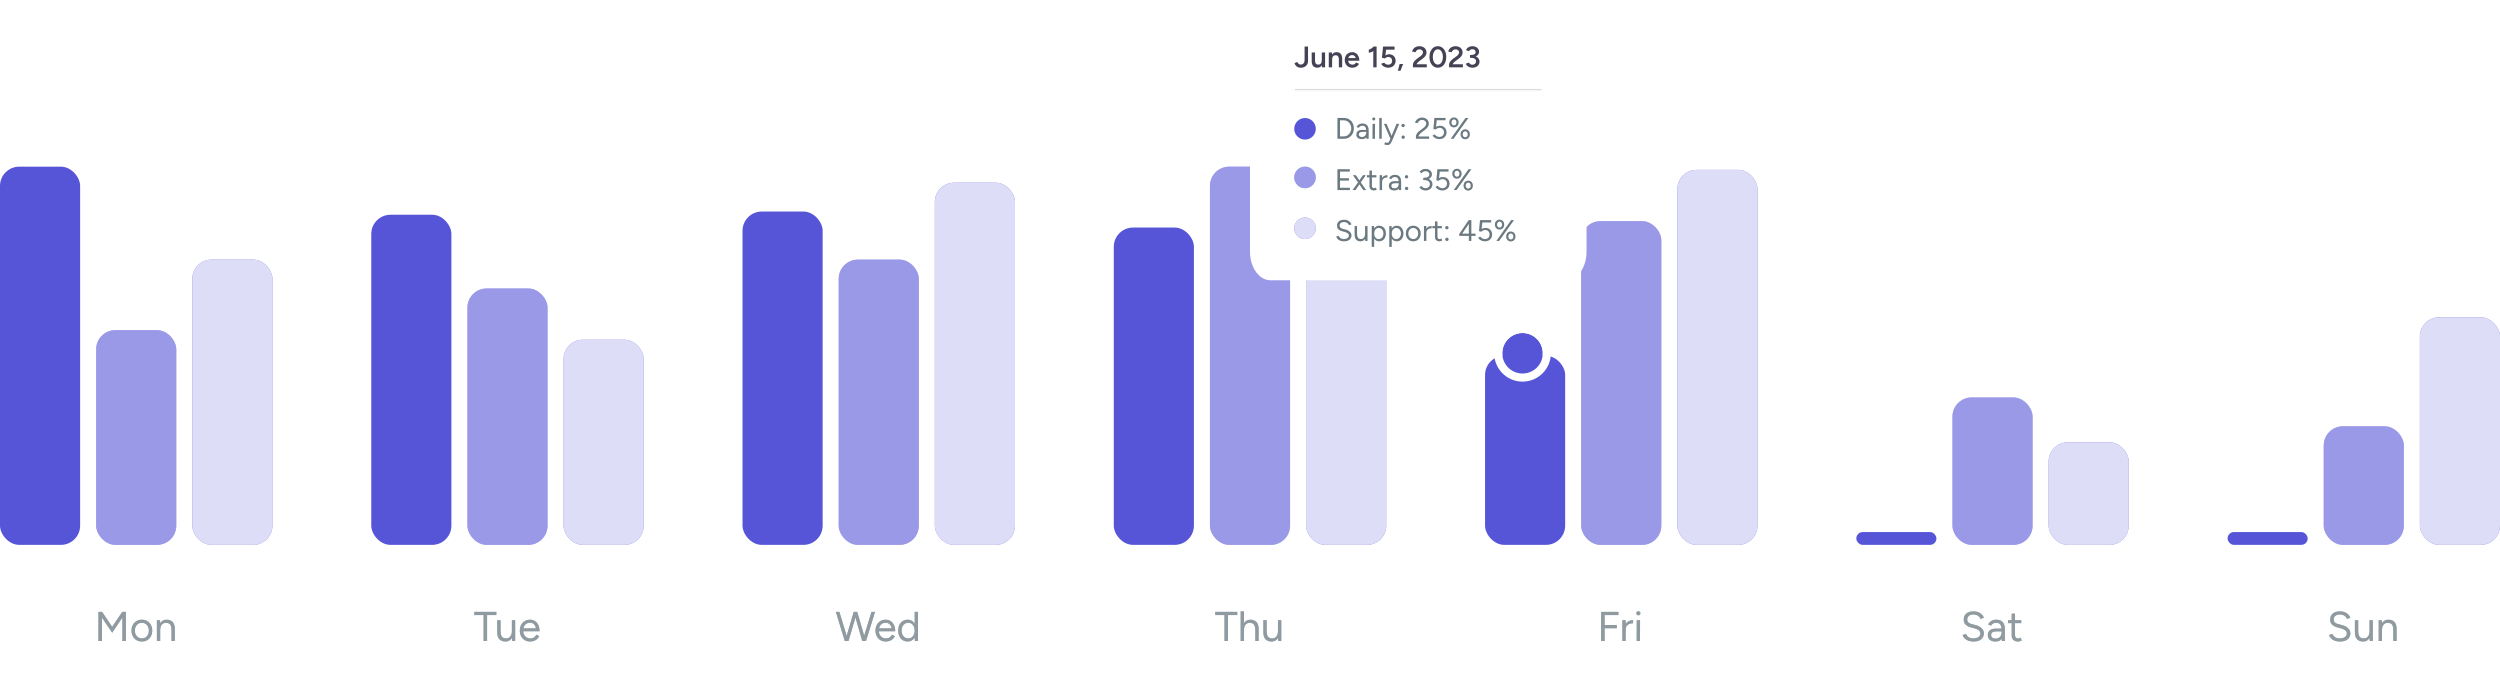 <svg width="780" height="215" viewBox="0 0 780 215" fill="none" xmlns="http://www.w3.org/2000/svg">
<rect y="52" width="25" height="118" rx="6" fill="#5655D7"/>
<rect x="30" y="103" width="25" height="67" rx="6" fill="#5655D7"/>
<rect x="30" y="103" width="25" height="67" rx="6" fill="white" fill-opacity="0.4"/>
<rect x="60" y="81" width="25" height="89" rx="6" fill="#5655D7"/>
<rect x="60" y="81" width="25" height="89" rx="6" fill="white" fill-opacity="0.8"/>
<path d="M34.999 197.413L30.891 191.342L31.333 191.108L31.853 190.9L35.532 196.347L34.999 197.413ZM30.709 200V190.9H31.814V200H30.709ZM34.999 197.413L34.466 196.347L38.145 190.9L38.665 191.108L39.094 191.329L34.999 197.413ZM38.184 200V190.9H39.276V200H38.184ZM44.277 200.156C43.645 200.156 43.081 200.013 42.587 199.727C42.102 199.432 41.721 199.029 41.443 198.518C41.166 198.007 41.027 197.417 41.027 196.75C41.027 196.083 41.161 195.493 41.43 194.982C41.708 194.471 42.089 194.072 42.574 193.786C43.068 193.491 43.627 193.344 44.251 193.344C44.892 193.344 45.456 193.491 45.941 193.786C46.435 194.072 46.816 194.471 47.085 194.982C47.362 195.493 47.501 196.083 47.501 196.75C47.501 197.417 47.362 198.007 47.085 198.518C46.816 199.029 46.44 199.432 45.954 199.727C45.469 200.013 44.91 200.156 44.277 200.156ZM44.277 199.194C44.711 199.194 45.087 199.09 45.408 198.882C45.729 198.674 45.98 198.388 46.162 198.024C46.353 197.66 46.448 197.235 46.448 196.75C46.448 196.265 46.353 195.84 46.162 195.476C45.98 195.112 45.724 194.826 45.395 194.618C45.066 194.41 44.684 194.306 44.251 194.306C43.827 194.306 43.45 194.41 43.12 194.618C42.8 194.826 42.544 195.112 42.353 195.476C42.171 195.84 42.08 196.265 42.08 196.75C42.08 197.227 42.171 197.651 42.353 198.024C42.544 198.388 42.804 198.674 43.133 198.882C43.471 199.09 43.852 199.194 44.277 199.194ZM48.945 200V193.5H49.92L49.985 194.696V200H48.945ZM53.508 200V196.672L54.548 196.282V200H53.508ZM53.508 196.672C53.508 196.031 53.434 195.541 53.287 195.203C53.14 194.865 52.936 194.635 52.676 194.514C52.416 194.384 52.121 194.319 51.792 194.319C51.22 194.319 50.774 194.523 50.453 194.93C50.141 195.329 49.985 195.896 49.985 196.633H49.478C49.478 195.948 49.578 195.359 49.777 194.865C49.977 194.371 50.263 193.994 50.635 193.734C51.017 193.474 51.476 193.344 52.013 193.344C52.802 193.344 53.422 193.587 53.872 194.072C54.331 194.557 54.557 195.294 54.548 196.282L53.508 196.672Z" fill="#465762"/>
<path d="M34.999 197.413L30.891 191.342L31.333 191.108L31.853 190.9L35.532 196.347L34.999 197.413ZM30.709 200V190.9H31.814V200H30.709ZM34.999 197.413L34.466 196.347L38.145 190.9L38.665 191.108L39.094 191.329L34.999 197.413ZM38.184 200V190.9H39.276V200H38.184ZM44.277 200.156C43.645 200.156 43.081 200.013 42.587 199.727C42.102 199.432 41.721 199.029 41.443 198.518C41.166 198.007 41.027 197.417 41.027 196.75C41.027 196.083 41.161 195.493 41.43 194.982C41.708 194.471 42.089 194.072 42.574 193.786C43.068 193.491 43.627 193.344 44.251 193.344C44.892 193.344 45.456 193.491 45.941 193.786C46.435 194.072 46.816 194.471 47.085 194.982C47.362 195.493 47.501 196.083 47.501 196.75C47.501 197.417 47.362 198.007 47.085 198.518C46.816 199.029 46.44 199.432 45.954 199.727C45.469 200.013 44.91 200.156 44.277 200.156ZM44.277 199.194C44.711 199.194 45.087 199.09 45.408 198.882C45.729 198.674 45.98 198.388 46.162 198.024C46.353 197.66 46.448 197.235 46.448 196.75C46.448 196.265 46.353 195.84 46.162 195.476C45.98 195.112 45.724 194.826 45.395 194.618C45.066 194.41 44.684 194.306 44.251 194.306C43.827 194.306 43.45 194.41 43.12 194.618C42.8 194.826 42.544 195.112 42.353 195.476C42.171 195.84 42.08 196.265 42.08 196.75C42.08 197.227 42.171 197.651 42.353 198.024C42.544 198.388 42.804 198.674 43.133 198.882C43.471 199.09 43.852 199.194 44.277 199.194ZM48.945 200V193.5H49.92L49.985 194.696V200H48.945ZM53.508 200V196.672L54.548 196.282V200H53.508ZM53.508 196.672C53.508 196.031 53.434 195.541 53.287 195.203C53.14 194.865 52.936 194.635 52.676 194.514C52.416 194.384 52.121 194.319 51.792 194.319C51.22 194.319 50.774 194.523 50.453 194.93C50.141 195.329 49.985 195.896 49.985 196.633H49.478C49.478 195.948 49.578 195.359 49.777 194.865C49.977 194.371 50.263 193.994 50.635 193.734C51.017 193.474 51.476 193.344 52.013 193.344C52.802 193.344 53.422 193.587 53.872 194.072C54.331 194.557 54.557 195.294 54.548 196.282L53.508 196.672Z" fill="white" fill-opacity="0.4"/>
<rect x="115.833" y="67" width="25" height="103" rx="6" fill="#5655D7"/>
<rect x="145.833" y="90" width="25" height="80" rx="6" fill="#5655D7"/>
<rect x="145.833" y="90" width="25" height="80" rx="6" fill="white" fill-opacity="0.4"/>
<rect x="175.833" y="106" width="25" height="64" rx="6" fill="#5655D7"/>
<rect x="175.833" y="106" width="25" height="64" rx="6" fill="white" fill-opacity="0.8"/>
<path d="M150.875 200V191.654H151.967V200H150.875ZM147.976 191.901V190.9H154.866V191.901H147.976ZM159.766 200L159.701 198.804V193.5H160.741V200H159.766ZM155.138 197.218V193.5H156.178V196.828L155.138 197.218ZM156.178 196.828C156.178 197.469 156.252 197.959 156.399 198.297C156.546 198.635 156.75 198.869 157.01 198.999C157.279 199.12 157.578 199.181 157.907 199.181C158.47 199.181 158.908 198.977 159.22 198.57C159.541 198.163 159.701 197.595 159.701 196.867H160.208C160.208 197.552 160.108 198.141 159.909 198.635C159.71 199.129 159.419 199.506 159.038 199.766C158.665 200.026 158.21 200.156 157.673 200.156C156.884 200.156 156.26 199.913 155.801 199.428C155.35 198.943 155.129 198.206 155.138 197.218L156.178 196.828ZM165.403 200.156C164.77 200.156 164.211 200.013 163.726 199.727C163.241 199.432 162.859 199.029 162.582 198.518C162.313 198.007 162.179 197.417 162.179 196.75C162.179 196.083 162.313 195.493 162.582 194.982C162.859 194.471 163.236 194.072 163.713 193.786C164.198 193.491 164.753 193.344 165.377 193.344C165.975 193.344 166.495 193.496 166.937 193.799C167.388 194.094 167.734 194.51 167.977 195.047C168.22 195.584 168.341 196.217 168.341 196.945H167.301C167.301 196.39 167.227 195.918 167.08 195.528C166.933 195.129 166.712 194.822 166.417 194.605C166.131 194.388 165.78 194.28 165.364 194.28C164.939 194.28 164.562 194.384 164.233 194.592C163.912 194.791 163.665 195.077 163.492 195.45C163.319 195.823 163.232 196.26 163.232 196.763C163.232 197.257 163.327 197.686 163.518 198.05C163.709 198.405 163.973 198.687 164.311 198.895C164.649 199.094 165.03 199.194 165.455 199.194C165.906 199.194 166.287 199.086 166.599 198.869C166.911 198.652 167.158 198.371 167.34 198.024L168.25 198.479C168.085 198.817 167.864 199.112 167.587 199.363C167.318 199.614 166.998 199.809 166.625 199.948C166.261 200.087 165.854 200.156 165.403 200.156ZM162.868 196.945L162.881 196.048H167.704V196.945H162.868Z" fill="#465762"/>
<path d="M150.875 200V191.654H151.967V200H150.875ZM147.976 191.901V190.9H154.866V191.901H147.976ZM159.766 200L159.701 198.804V193.5H160.741V200H159.766ZM155.138 197.218V193.5H156.178V196.828L155.138 197.218ZM156.178 196.828C156.178 197.469 156.252 197.959 156.399 198.297C156.546 198.635 156.75 198.869 157.01 198.999C157.279 199.12 157.578 199.181 157.907 199.181C158.47 199.181 158.908 198.977 159.22 198.57C159.541 198.163 159.701 197.595 159.701 196.867H160.208C160.208 197.552 160.108 198.141 159.909 198.635C159.71 199.129 159.419 199.506 159.038 199.766C158.665 200.026 158.21 200.156 157.673 200.156C156.884 200.156 156.26 199.913 155.801 199.428C155.35 198.943 155.129 198.206 155.138 197.218L156.178 196.828ZM165.403 200.156C164.77 200.156 164.211 200.013 163.726 199.727C163.241 199.432 162.859 199.029 162.582 198.518C162.313 198.007 162.179 197.417 162.179 196.75C162.179 196.083 162.313 195.493 162.582 194.982C162.859 194.471 163.236 194.072 163.713 193.786C164.198 193.491 164.753 193.344 165.377 193.344C165.975 193.344 166.495 193.496 166.937 193.799C167.388 194.094 167.734 194.51 167.977 195.047C168.22 195.584 168.341 196.217 168.341 196.945H167.301C167.301 196.39 167.227 195.918 167.08 195.528C166.933 195.129 166.712 194.822 166.417 194.605C166.131 194.388 165.78 194.28 165.364 194.28C164.939 194.28 164.562 194.384 164.233 194.592C163.912 194.791 163.665 195.077 163.492 195.45C163.319 195.823 163.232 196.26 163.232 196.763C163.232 197.257 163.327 197.686 163.518 198.05C163.709 198.405 163.973 198.687 164.311 198.895C164.649 199.094 165.03 199.194 165.455 199.194C165.906 199.194 166.287 199.086 166.599 198.869C166.911 198.652 167.158 198.371 167.34 198.024L168.25 198.479C168.085 198.817 167.864 199.112 167.587 199.363C167.318 199.614 166.998 199.809 166.625 199.948C166.261 200.087 165.854 200.156 165.403 200.156ZM162.868 196.945L162.881 196.048H167.704V196.945H162.868Z" fill="white" fill-opacity="0.4"/>
<rect x="231.667" y="66" width="25" height="104" rx="6" fill="#5655D7"/>
<rect x="261.667" y="81" width="25" height="89" rx="6" fill="#5655D7"/>
<rect x="261.667" y="81" width="25" height="89" rx="6" fill="white" fill-opacity="0.4"/>
<rect x="291.667" y="57" width="25" height="113" rx="6" fill="#5655D7"/>
<rect x="291.667" y="57" width="25" height="113" rx="6" fill="white" fill-opacity="0.8"/>
<path d="M269.104 200L271.912 190.9H273.017L270.196 200H269.104ZM263.566 200L260.784 190.9H261.889L264.645 200H263.566ZM263.683 200L266.361 190.9H267.414L264.736 200H263.683ZM269.013 200L266.4 190.9H267.453L270.105 200H269.013ZM276.37 200.156C275.737 200.156 275.178 200.013 274.693 199.727C274.207 199.432 273.826 199.029 273.549 198.518C273.28 198.007 273.146 197.417 273.146 196.75C273.146 196.083 273.28 195.493 273.549 194.982C273.826 194.471 274.203 194.072 274.68 193.786C275.165 193.491 275.72 193.344 276.344 193.344C276.942 193.344 277.462 193.496 277.904 193.799C278.354 194.094 278.701 194.51 278.944 195.047C279.186 195.584 279.308 196.217 279.308 196.945H278.268C278.268 196.39 278.194 195.918 278.047 195.528C277.899 195.129 277.678 194.822 277.384 194.605C277.098 194.388 276.747 194.28 276.331 194.28C275.906 194.28 275.529 194.384 275.2 194.592C274.879 194.791 274.632 195.077 274.459 195.45C274.285 195.823 274.199 196.26 274.199 196.763C274.199 197.257 274.294 197.686 274.485 198.05C274.675 198.405 274.94 198.687 275.278 198.895C275.616 199.094 275.997 199.194 276.422 199.194C276.872 199.194 277.254 199.086 277.566 198.869C277.878 198.652 278.125 198.371 278.307 198.024L279.217 198.479C279.052 198.817 278.831 199.112 278.554 199.363C278.285 199.614 277.964 199.809 277.592 199.948C277.228 200.087 276.82 200.156 276.37 200.156ZM273.835 196.945L273.848 196.048H278.671V196.945H273.835ZM285.429 200L285.377 198.791V190.9H286.417V200H285.429ZM283.18 200.156C282.6 200.156 282.088 200.013 281.646 199.727C281.204 199.441 280.858 199.042 280.606 198.531C280.364 198.011 280.242 197.417 280.242 196.75C280.242 196.074 280.364 195.48 280.606 194.969C280.858 194.458 281.204 194.059 281.646 193.773C282.088 193.487 282.6 193.344 283.18 193.344C283.726 193.344 284.203 193.487 284.61 193.773C285.026 194.059 285.347 194.458 285.572 194.969C285.798 195.48 285.91 196.074 285.91 196.75C285.91 197.417 285.798 198.011 285.572 198.531C285.347 199.042 285.026 199.441 284.61 199.727C284.203 200.013 283.726 200.156 283.18 200.156ZM283.414 199.207C283.796 199.207 284.134 199.103 284.428 198.895C284.723 198.687 284.953 198.397 285.117 198.024C285.291 197.651 285.377 197.227 285.377 196.75C285.377 196.273 285.291 195.849 285.117 195.476C284.953 195.103 284.723 194.813 284.428 194.605C284.134 194.397 283.791 194.293 283.401 194.293C282.994 194.293 282.63 194.397 282.309 194.605C281.997 194.813 281.75 195.103 281.568 195.476C281.386 195.849 281.295 196.273 281.295 196.75C281.295 197.227 281.386 197.651 281.568 198.024C281.75 198.397 282.002 198.687 282.322 198.895C282.643 199.103 283.007 199.207 283.414 199.207Z" fill="#465762"/>
<path d="M269.104 200L271.912 190.9H273.017L270.196 200H269.104ZM263.566 200L260.784 190.9H261.889L264.645 200H263.566ZM263.683 200L266.361 190.9H267.414L264.736 200H263.683ZM269.013 200L266.4 190.9H267.453L270.105 200H269.013ZM276.37 200.156C275.737 200.156 275.178 200.013 274.693 199.727C274.207 199.432 273.826 199.029 273.549 198.518C273.28 198.007 273.146 197.417 273.146 196.75C273.146 196.083 273.28 195.493 273.549 194.982C273.826 194.471 274.203 194.072 274.68 193.786C275.165 193.491 275.72 193.344 276.344 193.344C276.942 193.344 277.462 193.496 277.904 193.799C278.354 194.094 278.701 194.51 278.944 195.047C279.186 195.584 279.308 196.217 279.308 196.945H278.268C278.268 196.39 278.194 195.918 278.047 195.528C277.899 195.129 277.678 194.822 277.384 194.605C277.098 194.388 276.747 194.28 276.331 194.28C275.906 194.28 275.529 194.384 275.2 194.592C274.879 194.791 274.632 195.077 274.459 195.45C274.285 195.823 274.199 196.26 274.199 196.763C274.199 197.257 274.294 197.686 274.485 198.05C274.675 198.405 274.94 198.687 275.278 198.895C275.616 199.094 275.997 199.194 276.422 199.194C276.872 199.194 277.254 199.086 277.566 198.869C277.878 198.652 278.125 198.371 278.307 198.024L279.217 198.479C279.052 198.817 278.831 199.112 278.554 199.363C278.285 199.614 277.964 199.809 277.592 199.948C277.228 200.087 276.82 200.156 276.37 200.156ZM273.835 196.945L273.848 196.048H278.671V196.945H273.835ZM285.429 200L285.377 198.791V190.9H286.417V200H285.429ZM283.18 200.156C282.6 200.156 282.088 200.013 281.646 199.727C281.204 199.441 280.858 199.042 280.606 198.531C280.364 198.011 280.242 197.417 280.242 196.75C280.242 196.074 280.364 195.48 280.606 194.969C280.858 194.458 281.204 194.059 281.646 193.773C282.088 193.487 282.6 193.344 283.18 193.344C283.726 193.344 284.203 193.487 284.61 193.773C285.026 194.059 285.347 194.458 285.572 194.969C285.798 195.48 285.91 196.074 285.91 196.75C285.91 197.417 285.798 198.011 285.572 198.531C285.347 199.042 285.026 199.441 284.61 199.727C284.203 200.013 283.726 200.156 283.18 200.156ZM283.414 199.207C283.796 199.207 284.134 199.103 284.428 198.895C284.723 198.687 284.953 198.397 285.117 198.024C285.291 197.651 285.377 197.227 285.377 196.75C285.377 196.273 285.291 195.849 285.117 195.476C284.953 195.103 284.723 194.813 284.428 194.605C284.134 194.397 283.791 194.293 283.401 194.293C282.994 194.293 282.63 194.397 282.309 194.605C281.997 194.813 281.75 195.103 281.568 195.476C281.386 195.849 281.295 196.273 281.295 196.75C281.295 197.227 281.386 197.651 281.568 198.024C281.75 198.397 282.002 198.687 282.322 198.895C282.643 199.103 283.007 199.207 283.414 199.207Z" fill="white" fill-opacity="0.4"/>
<rect x="347.5" y="71" width="25" height="99" rx="6" fill="#5655D7"/>
<rect x="377.5" y="52" width="25" height="118" rx="6" fill="#5655D7"/>
<rect x="377.5" y="52" width="25" height="118" rx="6" fill="white" fill-opacity="0.4"/>
<rect x="407.5" y="52" width="25" height="118" rx="6" fill="#5655D7"/>
<rect x="407.5" y="52" width="25" height="118" rx="6" fill="white" fill-opacity="0.8"/>
<path d="M382.042 200V191.654H383.134V200H382.042ZM379.143 191.901V190.9H386.033V191.901H379.143ZM387.083 200V190.731H388.123V200H387.083ZM391.659 200V196.672L392.699 196.282V200H391.659ZM391.659 196.672C391.659 196.031 391.581 195.541 391.425 195.203C391.278 194.865 391.074 194.635 390.814 194.514C390.554 194.384 390.259 194.319 389.93 194.319C389.358 194.319 388.912 194.523 388.591 194.93C388.279 195.329 388.123 195.896 388.123 196.633H387.616C387.616 195.948 387.716 195.359 387.915 194.865C388.114 194.371 388.405 193.994 388.786 193.734C389.167 193.474 389.627 193.344 390.164 193.344C390.944 193.344 391.564 193.587 392.023 194.072C392.482 194.557 392.708 195.294 392.699 196.282L391.659 196.672ZM398.791 200L398.726 198.804V193.5H399.766V200H398.791ZM394.163 197.218V193.5H395.203V196.828L394.163 197.218ZM395.203 196.828C395.203 197.469 395.277 197.959 395.424 198.297C395.571 198.635 395.775 198.869 396.035 198.999C396.304 199.12 396.603 199.181 396.932 199.181C397.495 199.181 397.933 198.977 398.245 198.57C398.566 198.163 398.726 197.595 398.726 196.867H399.233C399.233 197.552 399.133 198.141 398.934 198.635C398.735 199.129 398.444 199.506 398.063 199.766C397.69 200.026 397.235 200.156 396.698 200.156C395.909 200.156 395.285 199.913 394.826 199.428C394.375 198.943 394.154 198.206 394.163 197.218L395.203 196.828Z" fill="#465762"/>
<path d="M382.042 200V191.654H383.134V200H382.042ZM379.143 191.901V190.9H386.033V191.901H379.143ZM387.083 200V190.731H388.123V200H387.083ZM391.659 200V196.672L392.699 196.282V200H391.659ZM391.659 196.672C391.659 196.031 391.581 195.541 391.425 195.203C391.278 194.865 391.074 194.635 390.814 194.514C390.554 194.384 390.259 194.319 389.93 194.319C389.358 194.319 388.912 194.523 388.591 194.93C388.279 195.329 388.123 195.896 388.123 196.633H387.616C387.616 195.948 387.716 195.359 387.915 194.865C388.114 194.371 388.405 193.994 388.786 193.734C389.167 193.474 389.627 193.344 390.164 193.344C390.944 193.344 391.564 193.587 392.023 194.072C392.482 194.557 392.708 195.294 392.699 196.282L391.659 196.672ZM398.791 200L398.726 198.804V193.5H399.766V200H398.791ZM394.163 197.218V193.5H395.203V196.828L394.163 197.218ZM395.203 196.828C395.203 197.469 395.277 197.959 395.424 198.297C395.571 198.635 395.775 198.869 396.035 198.999C396.304 199.12 396.603 199.181 396.932 199.181C397.495 199.181 397.933 198.977 398.245 198.57C398.566 198.163 398.726 197.595 398.726 196.867H399.233C399.233 197.552 399.133 198.141 398.934 198.635C398.735 199.129 398.444 199.506 398.063 199.766C397.69 200.026 397.235 200.156 396.698 200.156C395.909 200.156 395.285 199.913 394.826 199.428C394.375 198.943 394.154 198.206 394.163 197.218L395.203 196.828Z" fill="white" fill-opacity="0.4"/>
<rect x="463.333" y="111" width="25" height="59" rx="6" fill="#5655D7"/>
<rect x="493.333" y="69" width="25" height="101" rx="6" fill="#5655D7"/>
<rect x="493.333" y="69" width="25" height="101" rx="6" fill="white" fill-opacity="0.4"/>
<rect x="523.333" y="53" width="25" height="117" rx="6" fill="#5655D7"/>
<rect x="523.333" y="53" width="25" height="117" rx="6" fill="white" fill-opacity="0.8"/>
<path d="M499.542 200V190.9H500.647V200H499.542ZM500.543 196.009V195.008H504.443V196.009H500.543ZM500.543 191.901V190.9H504.95V191.901H500.543ZM506.747 196.477C506.747 195.775 506.881 195.207 507.15 194.774C507.419 194.332 507.761 194.007 508.177 193.799C508.602 193.582 509.048 193.474 509.516 193.474V194.449C509.135 194.449 508.766 194.514 508.411 194.644C508.064 194.765 507.778 194.969 507.553 195.255C507.328 195.541 507.215 195.931 507.215 196.425L506.747 196.477ZM506.175 200V193.5H507.215V200H506.175ZM510.633 200L510.659 193.5H511.699L511.673 200H510.633ZM511.166 191.992C510.992 191.992 510.841 191.927 510.711 191.797C510.581 191.667 510.516 191.515 510.516 191.342C510.516 191.16 510.581 191.008 510.711 190.887C510.841 190.757 510.992 190.692 511.166 190.692C511.348 190.692 511.499 190.757 511.621 190.887C511.751 191.008 511.816 191.16 511.816 191.342C511.816 191.515 511.751 191.667 511.621 191.797C511.499 191.927 511.348 191.992 511.166 191.992Z" fill="#465762"/>
<path d="M499.542 200V190.9H500.647V200H499.542ZM500.543 196.009V195.008H504.443V196.009H500.543ZM500.543 191.901V190.9H504.95V191.901H500.543ZM506.747 196.477C506.747 195.775 506.881 195.207 507.15 194.774C507.419 194.332 507.761 194.007 508.177 193.799C508.602 193.582 509.048 193.474 509.516 193.474V194.449C509.135 194.449 508.766 194.514 508.411 194.644C508.064 194.765 507.778 194.969 507.553 195.255C507.328 195.541 507.215 195.931 507.215 196.425L506.747 196.477ZM506.175 200V193.5H507.215V200H506.175ZM510.633 200L510.659 193.5H511.699L511.673 200H510.633ZM511.166 191.992C510.992 191.992 510.841 191.927 510.711 191.797C510.581 191.667 510.516 191.515 510.516 191.342C510.516 191.16 510.581 191.008 510.711 190.887C510.841 190.757 510.992 190.692 511.166 190.692C511.348 190.692 511.499 190.757 511.621 190.887C511.751 191.008 511.816 191.16 511.816 191.342C511.816 191.515 511.751 191.667 511.621 191.797C511.499 191.927 511.348 191.992 511.166 191.992Z" fill="white" fill-opacity="0.4"/>
<g filter="url(#filter0_d_272_822)">
<circle cx="475.031" cy="106.849" r="6.319" fill="#5655D7"/>
<circle cx="475.031" cy="106.849" r="7.583" stroke="white" stroke-width="2.528"/>
</g>
<g filter="url(#filter1_d_272_822)">
<path d="M396.364 4.013C392.849 4.013 390 7.997 390 12.912V76.853C390 81.768 392.849 85.752 396.364 85.752H468.182L474.09 94.013L479.999 85.752H488.636C492.151 85.752 495 81.768 495 76.853V12.912C495 7.997 492.151 4.013 488.636 4.013H396.364Z" fill="white"/>
</g>
<path d="M419.271 43.291V42.568C419.598 42.568 419.901 42.506 420.179 42.382C420.457 42.252 420.701 42.07 420.911 41.835C421.127 41.601 421.294 41.332 421.412 41.029C421.535 40.72 421.597 40.393 421.597 40.047C421.597 39.701 421.535 39.376 421.412 39.074C421.294 38.764 421.127 38.493 420.911 38.258C420.701 38.023 420.457 37.844 420.179 37.72C419.901 37.59 419.598 37.526 419.271 37.526V36.803C419.882 36.803 420.42 36.942 420.883 37.22C421.353 37.492 421.721 37.872 421.986 38.36C422.252 38.848 422.385 39.41 422.385 40.047C422.385 40.677 422.252 41.236 421.986 41.724C421.721 42.212 421.353 42.595 420.883 42.873C420.42 43.151 419.882 43.291 419.271 43.291ZM417.927 43.291V42.568H419.271V43.291H417.927ZM417.297 43.291V36.803H418.084V43.291H417.297ZM417.927 37.526V36.803H419.271V37.526H417.927ZM426.319 43.291L426.273 42.531V40.844C426.273 40.479 426.229 40.179 426.143 39.945C426.063 39.704 425.936 39.525 425.763 39.407C425.596 39.283 425.374 39.222 425.096 39.222C424.83 39.222 424.598 39.274 424.4 39.379C424.209 39.484 424.051 39.648 423.928 39.87L423.26 39.602C423.384 39.386 423.532 39.197 423.705 39.036C423.878 38.876 424.079 38.755 424.308 38.675C424.543 38.588 424.808 38.545 425.105 38.545C425.531 38.545 425.886 38.629 426.171 38.795C426.455 38.962 426.668 39.212 426.81 39.546C426.952 39.874 427.02 40.285 427.014 40.779L427.005 43.291H426.319ZM424.929 43.402C424.385 43.402 423.959 43.278 423.65 43.031C423.347 42.778 423.196 42.429 423.196 41.984C423.196 41.514 423.35 41.156 423.659 40.909C423.974 40.655 424.413 40.529 424.975 40.529H426.3V41.15H425.142C424.709 41.15 424.4 41.221 424.215 41.363C424.036 41.505 423.946 41.709 423.946 41.974C423.946 42.215 424.036 42.407 424.215 42.549C424.394 42.685 424.645 42.753 424.966 42.753C425.232 42.753 425.463 42.691 425.661 42.568C425.859 42.444 426.01 42.277 426.115 42.067C426.22 41.851 426.273 41.607 426.273 41.335H426.727C426.727 41.965 426.572 42.469 426.263 42.846C425.954 43.216 425.51 43.402 424.929 43.402ZM428.235 43.291L428.254 38.656H428.995L428.977 43.291H428.235ZM428.615 37.581C428.492 37.581 428.384 37.535 428.291 37.442C428.198 37.35 428.152 37.241 428.152 37.118C428.152 36.988 428.198 36.88 428.291 36.794C428.384 36.701 428.492 36.654 428.615 36.654C428.745 36.654 428.853 36.701 428.94 36.794C429.032 36.88 429.079 36.988 429.079 37.118C429.079 37.241 429.032 37.35 428.94 37.442C428.853 37.535 428.745 37.581 428.615 37.581ZM430.343 43.291V36.803H431.085V43.291H430.343ZM432.797 45.255C432.679 45.255 432.543 45.231 432.389 45.181C432.234 45.138 432.071 45.079 431.898 45.005L432.176 44.384C432.318 44.446 432.441 44.492 432.546 44.523C432.658 44.554 432.744 44.57 432.806 44.57C432.973 44.57 433.109 44.523 433.214 44.431C433.325 44.344 433.418 44.217 433.492 44.05L434.02 42.79L435.735 38.656H436.532L434.307 43.939C434.19 44.211 434.066 44.446 433.937 44.644C433.813 44.841 433.662 44.993 433.483 45.098C433.303 45.203 433.075 45.255 432.797 45.255ZM433.816 43.291L431.814 38.656H432.602L434.326 42.781L434.548 43.291H433.816ZM437.777 39.667C437.635 39.667 437.512 39.617 437.406 39.518C437.308 39.419 437.258 39.299 437.258 39.157C437.258 39.015 437.308 38.894 437.406 38.795C437.512 38.69 437.635 38.638 437.777 38.638C437.913 38.638 438.031 38.69 438.129 38.795C438.234 38.894 438.287 39.015 438.287 39.157C438.287 39.299 438.234 39.419 438.129 39.518C438.031 39.617 437.913 39.667 437.777 39.667ZM437.786 43.309C437.644 43.309 437.524 43.26 437.425 43.161C437.326 43.056 437.277 42.932 437.277 42.79C437.277 42.648 437.326 42.527 437.425 42.429C437.524 42.33 437.644 42.28 437.786 42.28C437.929 42.28 438.049 42.33 438.148 42.429C438.253 42.527 438.305 42.648 438.305 42.79C438.305 42.932 438.253 43.056 438.148 43.161C438.049 43.26 437.929 43.309 437.786 43.309ZM442.55 42.836L441.772 42.642C441.772 42.438 441.812 42.237 441.892 42.039C441.979 41.835 442.099 41.635 442.254 41.437C442.414 41.239 442.609 41.054 442.838 40.881L444.182 39.87C444.342 39.759 444.481 39.633 444.599 39.49C444.722 39.342 444.818 39.191 444.886 39.036C444.954 38.876 444.988 38.721 444.988 38.573C444.988 38.357 444.935 38.162 444.83 37.989C444.725 37.81 444.577 37.668 444.385 37.563C444.194 37.458 443.968 37.405 443.709 37.405C443.456 37.405 443.233 37.455 443.042 37.553C442.85 37.646 442.692 37.773 442.569 37.934C442.445 38.088 442.356 38.255 442.3 38.434L441.503 38.276C441.577 37.998 441.71 37.739 441.902 37.498C442.099 37.257 442.35 37.062 442.652 36.914C442.955 36.766 443.292 36.691 443.663 36.691C444.095 36.691 444.469 36.775 444.784 36.942C445.099 37.102 445.343 37.325 445.516 37.609C445.695 37.887 445.785 38.205 445.785 38.564C445.785 38.904 445.692 39.225 445.507 39.528C445.322 39.83 445.053 40.124 444.701 40.408L443.431 41.372C443.252 41.502 443.094 41.644 442.958 41.798C442.828 41.953 442.726 42.117 442.652 42.29C442.584 42.456 442.55 42.639 442.55 42.836ZM441.772 43.291V42.642L442.365 42.595H445.878V43.291H441.772ZM449.109 43.402C448.849 43.402 448.583 43.365 448.311 43.291C448.046 43.21 447.792 43.09 447.551 42.929C447.317 42.768 447.122 42.561 446.968 42.308L447.598 41.947C447.814 42.218 448.049 42.416 448.302 42.54C448.556 42.663 448.818 42.725 449.09 42.725C449.516 42.725 449.862 42.595 450.128 42.336C450.4 42.07 450.536 41.724 450.536 41.298C450.536 40.878 450.406 40.535 450.147 40.269C449.887 40.003 449.547 39.87 449.127 39.87C448.898 39.87 448.673 39.923 448.451 40.028C448.228 40.127 448.055 40.251 447.931 40.399L447.227 40.232L447.542 36.803H450.999V37.507H447.589L447.542 36.831H448.321L447.959 40.269L447.357 40.232C447.443 40.096 447.551 39.969 447.681 39.852C447.811 39.735 447.959 39.63 448.126 39.537C448.299 39.438 448.481 39.361 448.673 39.305C448.864 39.25 449.059 39.225 449.257 39.231C449.652 39.231 450.004 39.318 450.313 39.49C450.622 39.663 450.866 39.904 451.046 40.214C451.225 40.522 451.314 40.878 451.314 41.279C451.314 41.7 451.219 42.07 451.027 42.392C450.842 42.707 450.582 42.954 450.249 43.133C449.921 43.312 449.541 43.402 449.109 43.402ZM452.651 43.291L457.257 36.803H458.119L453.485 43.291H452.651ZM457.146 43.439C456.868 43.439 456.618 43.374 456.395 43.244C456.179 43.108 456.009 42.926 455.885 42.697C455.768 42.463 455.709 42.197 455.709 41.9C455.709 41.597 455.768 41.332 455.885 41.103C456.009 40.875 456.179 40.695 456.395 40.566C456.618 40.43 456.868 40.362 457.146 40.362C457.43 40.362 457.68 40.43 457.897 40.566C458.113 40.695 458.283 40.875 458.406 41.103C458.53 41.332 458.592 41.597 458.592 41.9C458.592 42.197 458.53 42.463 458.406 42.697C458.283 42.926 458.113 43.108 457.897 43.244C457.68 43.374 457.43 43.439 457.146 43.439ZM457.146 42.846C457.387 42.846 457.582 42.756 457.73 42.577C457.878 42.398 457.952 42.172 457.952 41.9C457.952 41.628 457.878 41.403 457.73 41.224C457.582 41.044 457.387 40.955 457.146 40.955C456.917 40.955 456.726 41.044 456.571 41.224C456.423 41.403 456.349 41.628 456.349 41.9C456.349 42.172 456.423 42.398 456.571 42.577C456.726 42.756 456.917 42.846 457.146 42.846ZM453.633 39.731C453.349 39.731 453.099 39.667 452.883 39.537C452.666 39.401 452.496 39.219 452.373 38.99C452.249 38.755 452.187 38.49 452.187 38.193C452.187 37.89 452.249 37.624 452.373 37.396C452.496 37.167 452.666 36.988 452.883 36.858C453.099 36.722 453.349 36.654 453.633 36.654C453.918 36.654 454.168 36.722 454.384 36.858C454.6 36.988 454.77 37.167 454.894 37.396C455.017 37.624 455.079 37.89 455.079 38.193C455.079 38.49 455.017 38.755 454.894 38.99C454.77 39.219 454.6 39.401 454.384 39.537C454.168 39.667 453.918 39.731 453.633 39.731ZM453.633 39.138C453.868 39.138 454.06 39.049 454.208 38.87C454.356 38.69 454.43 38.465 454.43 38.193C454.43 37.921 454.356 37.696 454.208 37.516C454.06 37.337 453.868 37.248 453.633 37.248C453.405 37.248 453.213 37.337 453.059 37.516C452.91 37.696 452.836 37.921 452.836 38.193C452.836 38.465 452.91 38.69 453.059 38.87C453.213 39.049 453.405 39.138 453.633 39.138Z" fill="#465762"/>
<path d="M419.271 43.291V42.568C419.598 42.568 419.901 42.506 420.179 42.382C420.457 42.252 420.701 42.07 420.911 41.835C421.127 41.601 421.294 41.332 421.412 41.029C421.535 40.72 421.597 40.393 421.597 40.047C421.597 39.701 421.535 39.376 421.412 39.074C421.294 38.764 421.127 38.493 420.911 38.258C420.701 38.023 420.457 37.844 420.179 37.72C419.901 37.59 419.598 37.526 419.271 37.526V36.803C419.882 36.803 420.42 36.942 420.883 37.22C421.353 37.492 421.721 37.872 421.986 38.36C422.252 38.848 422.385 39.41 422.385 40.047C422.385 40.677 422.252 41.236 421.986 41.724C421.721 42.212 421.353 42.595 420.883 42.873C420.42 43.151 419.882 43.291 419.271 43.291ZM417.927 43.291V42.568H419.271V43.291H417.927ZM417.297 43.291V36.803H418.084V43.291H417.297ZM417.927 37.526V36.803H419.271V37.526H417.927ZM426.319 43.291L426.273 42.531V40.844C426.273 40.479 426.229 40.179 426.143 39.945C426.063 39.704 425.936 39.525 425.763 39.407C425.596 39.283 425.374 39.222 425.096 39.222C424.83 39.222 424.598 39.274 424.4 39.379C424.209 39.484 424.051 39.648 423.928 39.87L423.26 39.602C423.384 39.386 423.532 39.197 423.705 39.036C423.878 38.876 424.079 38.755 424.308 38.675C424.543 38.588 424.808 38.545 425.105 38.545C425.531 38.545 425.886 38.629 426.171 38.795C426.455 38.962 426.668 39.212 426.81 39.546C426.952 39.874 427.02 40.285 427.014 40.779L427.005 43.291H426.319ZM424.929 43.402C424.385 43.402 423.959 43.278 423.65 43.031C423.347 42.778 423.196 42.429 423.196 41.984C423.196 41.514 423.35 41.156 423.659 40.909C423.974 40.655 424.413 40.529 424.975 40.529H426.3V41.15H425.142C424.709 41.15 424.4 41.221 424.215 41.363C424.036 41.505 423.946 41.709 423.946 41.974C423.946 42.215 424.036 42.407 424.215 42.549C424.394 42.685 424.645 42.753 424.966 42.753C425.232 42.753 425.463 42.691 425.661 42.568C425.859 42.444 426.01 42.277 426.115 42.067C426.22 41.851 426.273 41.607 426.273 41.335H426.727C426.727 41.965 426.572 42.469 426.263 42.846C425.954 43.216 425.51 43.402 424.929 43.402ZM428.235 43.291L428.254 38.656H428.995L428.977 43.291H428.235ZM428.615 37.581C428.492 37.581 428.384 37.535 428.291 37.442C428.198 37.35 428.152 37.241 428.152 37.118C428.152 36.988 428.198 36.88 428.291 36.794C428.384 36.701 428.492 36.654 428.615 36.654C428.745 36.654 428.853 36.701 428.94 36.794C429.032 36.88 429.079 36.988 429.079 37.118C429.079 37.241 429.032 37.35 428.94 37.442C428.853 37.535 428.745 37.581 428.615 37.581ZM430.343 43.291V36.803H431.085V43.291H430.343ZM432.797 45.255C432.679 45.255 432.543 45.231 432.389 45.181C432.234 45.138 432.071 45.079 431.898 45.005L432.176 44.384C432.318 44.446 432.441 44.492 432.546 44.523C432.658 44.554 432.744 44.57 432.806 44.57C432.973 44.57 433.109 44.523 433.214 44.431C433.325 44.344 433.418 44.217 433.492 44.05L434.02 42.79L435.735 38.656H436.532L434.307 43.939C434.19 44.211 434.066 44.446 433.937 44.644C433.813 44.841 433.662 44.993 433.483 45.098C433.303 45.203 433.075 45.255 432.797 45.255ZM433.816 43.291L431.814 38.656H432.602L434.326 42.781L434.548 43.291H433.816ZM437.777 39.667C437.635 39.667 437.512 39.617 437.406 39.518C437.308 39.419 437.258 39.299 437.258 39.157C437.258 39.015 437.308 38.894 437.406 38.795C437.512 38.69 437.635 38.638 437.777 38.638C437.913 38.638 438.031 38.69 438.129 38.795C438.234 38.894 438.287 39.015 438.287 39.157C438.287 39.299 438.234 39.419 438.129 39.518C438.031 39.617 437.913 39.667 437.777 39.667ZM437.786 43.309C437.644 43.309 437.524 43.26 437.425 43.161C437.326 43.056 437.277 42.932 437.277 42.79C437.277 42.648 437.326 42.527 437.425 42.429C437.524 42.33 437.644 42.28 437.786 42.28C437.929 42.28 438.049 42.33 438.148 42.429C438.253 42.527 438.305 42.648 438.305 42.79C438.305 42.932 438.253 43.056 438.148 43.161C438.049 43.26 437.929 43.309 437.786 43.309ZM442.55 42.836L441.772 42.642C441.772 42.438 441.812 42.237 441.892 42.039C441.979 41.835 442.099 41.635 442.254 41.437C442.414 41.239 442.609 41.054 442.838 40.881L444.182 39.87C444.342 39.759 444.481 39.633 444.599 39.49C444.722 39.342 444.818 39.191 444.886 39.036C444.954 38.876 444.988 38.721 444.988 38.573C444.988 38.357 444.935 38.162 444.83 37.989C444.725 37.81 444.577 37.668 444.385 37.563C444.194 37.458 443.968 37.405 443.709 37.405C443.456 37.405 443.233 37.455 443.042 37.553C442.85 37.646 442.692 37.773 442.569 37.934C442.445 38.088 442.356 38.255 442.3 38.434L441.503 38.276C441.577 37.998 441.71 37.739 441.902 37.498C442.099 37.257 442.35 37.062 442.652 36.914C442.955 36.766 443.292 36.691 443.663 36.691C444.095 36.691 444.469 36.775 444.784 36.942C445.099 37.102 445.343 37.325 445.516 37.609C445.695 37.887 445.785 38.205 445.785 38.564C445.785 38.904 445.692 39.225 445.507 39.528C445.322 39.83 445.053 40.124 444.701 40.408L443.431 41.372C443.252 41.502 443.094 41.644 442.958 41.798C442.828 41.953 442.726 42.117 442.652 42.29C442.584 42.456 442.55 42.639 442.55 42.836ZM441.772 43.291V42.642L442.365 42.595H445.878V43.291H441.772ZM449.109 43.402C448.849 43.402 448.583 43.365 448.311 43.291C448.046 43.21 447.792 43.09 447.551 42.929C447.317 42.768 447.122 42.561 446.968 42.308L447.598 41.947C447.814 42.218 448.049 42.416 448.302 42.54C448.556 42.663 448.818 42.725 449.09 42.725C449.516 42.725 449.862 42.595 450.128 42.336C450.4 42.07 450.536 41.724 450.536 41.298C450.536 40.878 450.406 40.535 450.147 40.269C449.887 40.003 449.547 39.87 449.127 39.87C448.898 39.87 448.673 39.923 448.451 40.028C448.228 40.127 448.055 40.251 447.931 40.399L447.227 40.232L447.542 36.803H450.999V37.507H447.589L447.542 36.831H448.321L447.959 40.269L447.357 40.232C447.443 40.096 447.551 39.969 447.681 39.852C447.811 39.735 447.959 39.63 448.126 39.537C448.299 39.438 448.481 39.361 448.673 39.305C448.864 39.25 449.059 39.225 449.257 39.231C449.652 39.231 450.004 39.318 450.313 39.49C450.622 39.663 450.866 39.904 451.046 40.214C451.225 40.522 451.314 40.878 451.314 41.279C451.314 41.7 451.219 42.07 451.027 42.392C450.842 42.707 450.582 42.954 450.249 43.133C449.921 43.312 449.541 43.402 449.109 43.402ZM452.651 43.291L457.257 36.803H458.119L453.485 43.291H452.651ZM457.146 43.439C456.868 43.439 456.618 43.374 456.395 43.244C456.179 43.108 456.009 42.926 455.885 42.697C455.768 42.463 455.709 42.197 455.709 41.9C455.709 41.597 455.768 41.332 455.885 41.103C456.009 40.875 456.179 40.695 456.395 40.566C456.618 40.43 456.868 40.362 457.146 40.362C457.43 40.362 457.68 40.43 457.897 40.566C458.113 40.695 458.283 40.875 458.406 41.103C458.53 41.332 458.592 41.597 458.592 41.9C458.592 42.197 458.53 42.463 458.406 42.697C458.283 42.926 458.113 43.108 457.897 43.244C457.68 43.374 457.43 43.439 457.146 43.439ZM457.146 42.846C457.387 42.846 457.582 42.756 457.73 42.577C457.878 42.398 457.952 42.172 457.952 41.9C457.952 41.628 457.878 41.403 457.73 41.224C457.582 41.044 457.387 40.955 457.146 40.955C456.917 40.955 456.726 41.044 456.571 41.224C456.423 41.403 456.349 41.628 456.349 41.9C456.349 42.172 456.423 42.398 456.571 42.577C456.726 42.756 456.917 42.846 457.146 42.846ZM453.633 39.731C453.349 39.731 453.099 39.667 452.883 39.537C452.666 39.401 452.496 39.219 452.373 38.99C452.249 38.755 452.187 38.49 452.187 38.193C452.187 37.89 452.249 37.624 452.373 37.396C452.496 37.167 452.666 36.988 452.883 36.858C453.099 36.722 453.349 36.654 453.633 36.654C453.918 36.654 454.168 36.722 454.384 36.858C454.6 36.988 454.77 37.167 454.894 37.396C455.017 37.624 455.079 37.89 455.079 38.193C455.079 38.49 455.017 38.755 454.894 38.99C454.77 39.219 454.6 39.401 454.384 39.537C454.168 39.667 453.918 39.731 453.633 39.731ZM453.633 39.138C453.868 39.138 454.06 39.049 454.208 38.87C454.356 38.69 454.43 38.465 454.43 38.193C454.43 37.921 454.356 37.696 454.208 37.516C454.06 37.337 453.868 37.248 453.633 37.248C453.405 37.248 453.213 37.337 453.059 37.516C452.91 37.696 452.836 37.921 452.836 38.193C452.836 38.465 452.91 38.69 453.059 38.87C453.213 39.049 453.405 39.138 453.633 39.138Z" fill="white" fill-opacity="0.2"/>
<circle cx="407.166" cy="40.188" r="3.37" fill="#5655D7"/>
<path d="M417.297 59.299V52.812H418.084V59.299H417.297ZM417.992 59.299V58.586H421.152V59.299H417.992ZM417.992 56.324V55.62H420.865V56.324H417.992ZM417.992 53.525V52.812H421.134V53.525H417.992ZM422.012 59.299L423.903 56.639L425.238 54.665H426.118L424.357 57.168L422.911 59.299H422.012ZM425.34 59.299L423.912 57.168L422.133 54.665H423.013L424.357 56.639L426.229 59.299H425.34ZM428.71 59.411C428.258 59.411 427.909 59.293 427.662 59.059C427.415 58.824 427.292 58.493 427.292 58.067V53.219H428.033V57.993C428.033 58.227 428.095 58.41 428.218 58.539C428.348 58.663 428.527 58.725 428.756 58.725C428.83 58.725 428.901 58.715 428.969 58.697C429.043 58.672 429.139 58.617 429.256 58.53L429.544 59.133C429.383 59.238 429.238 59.309 429.108 59.346C428.978 59.389 428.845 59.411 428.71 59.411ZM426.485 55.323V54.665H429.423V55.323H426.485ZM430.878 56.788C430.878 56.287 430.973 55.883 431.165 55.574C431.357 55.258 431.601 55.027 431.897 54.879C432.2 54.724 432.518 54.647 432.852 54.647V55.342C432.58 55.342 432.317 55.388 432.064 55.481C431.817 55.567 431.613 55.713 431.452 55.916C431.292 56.12 431.211 56.398 431.211 56.751L430.878 56.788ZM430.47 59.299V54.665H431.211V59.299H430.47ZM436.456 59.299L436.41 58.539V56.853C436.41 56.488 436.367 56.188 436.28 55.954C436.2 55.713 436.073 55.533 435.9 55.416C435.733 55.292 435.511 55.231 435.233 55.231C434.967 55.231 434.735 55.283 434.538 55.388C434.346 55.493 434.189 55.657 434.065 55.879L433.398 55.611C433.521 55.394 433.67 55.206 433.843 55.045C434.016 54.885 434.216 54.764 434.445 54.684C434.68 54.597 434.945 54.554 435.242 54.554C435.668 54.554 436.024 54.638 436.308 54.804C436.592 54.971 436.805 55.221 436.947 55.555C437.09 55.883 437.157 56.293 437.151 56.788L437.142 59.299H436.456ZM435.066 59.411C434.522 59.411 434.096 59.287 433.787 59.04C433.484 58.787 433.333 58.438 433.333 57.993C433.333 57.523 433.487 57.165 433.796 56.917C434.111 56.664 434.55 56.538 435.112 56.538H436.438V57.158H435.279C434.847 57.158 434.538 57.23 434.352 57.372C434.173 57.514 434.083 57.718 434.083 57.983C434.083 58.224 434.173 58.416 434.352 58.558C434.531 58.694 434.782 58.762 435.103 58.762C435.369 58.762 435.6 58.7 435.798 58.577C435.996 58.453 436.147 58.286 436.252 58.076C436.357 57.86 436.41 57.616 436.41 57.344H436.864C436.864 57.974 436.71 58.478 436.401 58.855C436.092 59.225 435.647 59.411 435.066 59.411ZM438.845 55.675C438.703 55.675 438.58 55.626 438.474 55.527C438.376 55.428 438.326 55.308 438.326 55.166C438.326 55.024 438.376 54.903 438.474 54.804C438.58 54.699 438.703 54.647 438.845 54.647C438.981 54.647 439.099 54.699 439.197 54.804C439.302 54.903 439.355 55.024 439.355 55.166C439.355 55.308 439.302 55.428 439.197 55.527C439.099 55.626 438.981 55.675 438.845 55.675ZM438.854 59.318C438.712 59.318 438.592 59.269 438.493 59.17C438.394 59.065 438.345 58.941 438.345 58.799C438.345 58.657 438.394 58.536 438.493 58.438C438.592 58.339 438.712 58.289 438.854 58.289C438.997 58.289 439.117 58.339 439.216 58.438C439.321 58.536 439.374 58.657 439.374 58.799C439.374 58.941 439.321 59.065 439.216 59.17C439.117 59.269 438.997 59.318 438.854 59.318ZM444.805 59.411C444.49 59.411 444.202 59.364 443.943 59.272C443.689 59.173 443.47 59.046 443.285 58.892C443.106 58.737 442.963 58.573 442.858 58.4L443.507 58.039C443.575 58.126 443.659 58.224 443.757 58.336C443.862 58.441 443.995 58.53 444.156 58.604C444.317 58.678 444.514 58.715 444.749 58.715C445.169 58.715 445.506 58.595 445.759 58.354C446.013 58.113 446.139 57.81 446.139 57.446C446.139 57.168 446.062 56.933 445.908 56.741C445.759 56.55 445.543 56.405 445.259 56.306C444.975 56.207 444.635 56.157 444.239 56.157H444.063V55.546H444.221C444.61 55.546 444.968 55.589 445.296 55.675C445.623 55.762 445.908 55.889 446.149 56.056C446.396 56.222 446.584 56.426 446.714 56.667C446.85 56.908 446.918 57.186 446.918 57.501C446.918 57.885 446.822 58.221 446.631 58.512C446.445 58.796 446.192 59.018 445.871 59.179C445.549 59.333 445.194 59.411 444.805 59.411ZM444.063 56.093V55.49H444.239C444.771 55.49 445.191 55.401 445.5 55.221C445.815 55.036 445.973 54.773 445.973 54.434C445.973 54.248 445.923 54.078 445.824 53.924C445.725 53.763 445.58 53.636 445.389 53.544C445.203 53.445 444.987 53.395 444.74 53.395C444.573 53.395 444.415 53.42 444.267 53.47C444.125 53.513 443.992 53.581 443.869 53.674C443.751 53.76 443.643 53.871 443.544 54.007L442.933 53.655C443.05 53.464 443.198 53.297 443.377 53.155C443.563 53.012 443.773 52.901 444.008 52.821C444.242 52.741 444.499 52.7 444.777 52.7C445.154 52.7 445.491 52.775 445.787 52.923C446.09 53.071 446.328 53.275 446.501 53.535C446.674 53.788 446.76 54.075 446.76 54.397C446.76 54.668 446.695 54.909 446.566 55.119C446.436 55.33 446.254 55.509 446.019 55.657C445.79 55.805 445.521 55.916 445.213 55.991C444.91 56.059 444.579 56.093 444.221 56.093H444.063ZM450.041 59.411C449.781 59.411 449.516 59.374 449.244 59.299C448.978 59.219 448.725 59.099 448.484 58.938C448.249 58.777 448.054 58.57 447.9 58.317L448.53 57.956C448.746 58.227 448.981 58.425 449.234 58.549C449.488 58.672 449.75 58.734 450.022 58.734C450.449 58.734 450.795 58.604 451.06 58.345C451.332 58.079 451.468 57.733 451.468 57.307C451.468 56.887 451.338 56.544 451.079 56.278C450.819 56.012 450.48 55.879 450.059 55.879C449.831 55.879 449.605 55.932 449.383 56.037C449.16 56.136 448.987 56.259 448.864 56.408L448.159 56.241L448.474 52.812H451.932V53.516H448.521L448.474 52.839H449.253L448.892 56.278L448.289 56.241C448.376 56.105 448.484 55.978 448.614 55.861C448.743 55.743 448.892 55.639 449.058 55.546C449.231 55.447 449.414 55.37 449.605 55.314C449.797 55.258 449.991 55.234 450.189 55.24C450.585 55.24 450.937 55.326 451.246 55.499C451.555 55.672 451.799 55.913 451.978 56.222C452.157 56.531 452.247 56.887 452.247 57.288C452.247 57.708 452.151 58.079 451.959 58.4C451.774 58.715 451.514 58.963 451.181 59.142C450.853 59.321 450.473 59.411 450.041 59.411ZM453.583 59.299L458.189 52.812H459.051L454.417 59.299H453.583ZM458.078 59.448C457.8 59.448 457.55 59.383 457.328 59.253C457.111 59.117 456.941 58.935 456.818 58.706C456.7 58.471 456.642 58.206 456.642 57.909C456.642 57.606 456.7 57.341 456.818 57.112C456.941 56.883 457.111 56.704 457.328 56.575C457.55 56.439 457.8 56.371 458.078 56.371C458.362 56.371 458.613 56.439 458.829 56.575C459.045 56.704 459.215 56.883 459.339 57.112C459.462 57.341 459.524 57.606 459.524 57.909C459.524 58.206 459.462 58.471 459.339 58.706C459.215 58.935 459.045 59.117 458.829 59.253C458.613 59.383 458.362 59.448 458.078 59.448ZM458.078 58.855C458.319 58.855 458.514 58.765 458.662 58.586C458.81 58.407 458.885 58.181 458.885 57.909C458.885 57.637 458.81 57.412 458.662 57.233C458.514 57.053 458.319 56.964 458.078 56.964C457.85 56.964 457.658 57.053 457.504 57.233C457.355 57.412 457.281 57.637 457.281 57.909C457.281 58.181 457.355 58.407 457.504 58.586C457.658 58.765 457.85 58.855 458.078 58.855ZM454.566 55.74C454.281 55.74 454.031 55.675 453.815 55.546C453.599 55.41 453.429 55.228 453.305 54.999C453.181 54.764 453.12 54.498 453.12 54.202C453.12 53.899 453.181 53.633 453.305 53.405C453.429 53.176 453.599 52.997 453.815 52.867C454.031 52.731 454.281 52.663 454.566 52.663C454.85 52.663 455.1 52.731 455.316 52.867C455.533 52.997 455.702 53.176 455.826 53.405C455.95 53.633 456.011 53.899 456.011 54.202C456.011 54.498 455.95 54.764 455.826 54.999C455.702 55.228 455.533 55.41 455.316 55.546C455.1 55.675 454.85 55.74 454.566 55.74ZM454.566 55.147C454.8 55.147 454.992 55.058 455.14 54.879C455.288 54.699 455.363 54.474 455.363 54.202C455.363 53.93 455.288 53.705 455.14 53.525C454.992 53.346 454.8 53.257 454.566 53.257C454.337 53.257 454.145 53.346 453.991 53.525C453.843 53.705 453.768 53.93 453.768 54.202C453.768 54.474 453.843 54.699 453.991 54.879C454.145 55.058 454.337 55.147 454.566 55.147Z" fill="#465762"/>
<path d="M417.297 59.299V52.812H418.084V59.299H417.297ZM417.992 59.299V58.586H421.152V59.299H417.992ZM417.992 56.324V55.62H420.865V56.324H417.992ZM417.992 53.525V52.812H421.134V53.525H417.992ZM422.012 59.299L423.903 56.639L425.238 54.665H426.118L424.357 57.168L422.911 59.299H422.012ZM425.34 59.299L423.912 57.168L422.133 54.665H423.013L424.357 56.639L426.229 59.299H425.34ZM428.71 59.411C428.258 59.411 427.909 59.293 427.662 59.059C427.415 58.824 427.292 58.493 427.292 58.067V53.219H428.033V57.993C428.033 58.227 428.095 58.41 428.218 58.539C428.348 58.663 428.527 58.725 428.756 58.725C428.83 58.725 428.901 58.715 428.969 58.697C429.043 58.672 429.139 58.617 429.256 58.53L429.544 59.133C429.383 59.238 429.238 59.309 429.108 59.346C428.978 59.389 428.845 59.411 428.71 59.411ZM426.485 55.323V54.665H429.423V55.323H426.485ZM430.878 56.788C430.878 56.287 430.973 55.883 431.165 55.574C431.357 55.258 431.601 55.027 431.897 54.879C432.2 54.724 432.518 54.647 432.852 54.647V55.342C432.58 55.342 432.317 55.388 432.064 55.481C431.817 55.567 431.613 55.713 431.452 55.916C431.292 56.12 431.211 56.398 431.211 56.751L430.878 56.788ZM430.47 59.299V54.665H431.211V59.299H430.47ZM436.456 59.299L436.41 58.539V56.853C436.41 56.488 436.367 56.188 436.28 55.954C436.2 55.713 436.073 55.533 435.9 55.416C435.733 55.292 435.511 55.231 435.233 55.231C434.967 55.231 434.735 55.283 434.538 55.388C434.346 55.493 434.189 55.657 434.065 55.879L433.398 55.611C433.521 55.394 433.67 55.206 433.843 55.045C434.016 54.885 434.216 54.764 434.445 54.684C434.68 54.597 434.945 54.554 435.242 54.554C435.668 54.554 436.024 54.638 436.308 54.804C436.592 54.971 436.805 55.221 436.947 55.555C437.09 55.883 437.157 56.293 437.151 56.788L437.142 59.299H436.456ZM435.066 59.411C434.522 59.411 434.096 59.287 433.787 59.04C433.484 58.787 433.333 58.438 433.333 57.993C433.333 57.523 433.487 57.165 433.796 56.917C434.111 56.664 434.55 56.538 435.112 56.538H436.438V57.158H435.279C434.847 57.158 434.538 57.23 434.352 57.372C434.173 57.514 434.083 57.718 434.083 57.983C434.083 58.224 434.173 58.416 434.352 58.558C434.531 58.694 434.782 58.762 435.103 58.762C435.369 58.762 435.6 58.7 435.798 58.577C435.996 58.453 436.147 58.286 436.252 58.076C436.357 57.86 436.41 57.616 436.41 57.344H436.864C436.864 57.974 436.71 58.478 436.401 58.855C436.092 59.225 435.647 59.411 435.066 59.411ZM438.845 55.675C438.703 55.675 438.58 55.626 438.474 55.527C438.376 55.428 438.326 55.308 438.326 55.166C438.326 55.024 438.376 54.903 438.474 54.804C438.58 54.699 438.703 54.647 438.845 54.647C438.981 54.647 439.099 54.699 439.197 54.804C439.302 54.903 439.355 55.024 439.355 55.166C439.355 55.308 439.302 55.428 439.197 55.527C439.099 55.626 438.981 55.675 438.845 55.675ZM438.854 59.318C438.712 59.318 438.592 59.269 438.493 59.17C438.394 59.065 438.345 58.941 438.345 58.799C438.345 58.657 438.394 58.536 438.493 58.438C438.592 58.339 438.712 58.289 438.854 58.289C438.997 58.289 439.117 58.339 439.216 58.438C439.321 58.536 439.374 58.657 439.374 58.799C439.374 58.941 439.321 59.065 439.216 59.17C439.117 59.269 438.997 59.318 438.854 59.318ZM444.805 59.411C444.49 59.411 444.202 59.364 443.943 59.272C443.689 59.173 443.47 59.046 443.285 58.892C443.106 58.737 442.963 58.573 442.858 58.4L443.507 58.039C443.575 58.126 443.659 58.224 443.757 58.336C443.862 58.441 443.995 58.53 444.156 58.604C444.317 58.678 444.514 58.715 444.749 58.715C445.169 58.715 445.506 58.595 445.759 58.354C446.013 58.113 446.139 57.81 446.139 57.446C446.139 57.168 446.062 56.933 445.908 56.741C445.759 56.55 445.543 56.405 445.259 56.306C444.975 56.207 444.635 56.157 444.239 56.157H444.063V55.546H444.221C444.61 55.546 444.968 55.589 445.296 55.675C445.623 55.762 445.908 55.889 446.149 56.056C446.396 56.222 446.584 56.426 446.714 56.667C446.85 56.908 446.918 57.186 446.918 57.501C446.918 57.885 446.822 58.221 446.631 58.512C446.445 58.796 446.192 59.018 445.871 59.179C445.549 59.333 445.194 59.411 444.805 59.411ZM444.063 56.093V55.49H444.239C444.771 55.49 445.191 55.401 445.5 55.221C445.815 55.036 445.973 54.773 445.973 54.434C445.973 54.248 445.923 54.078 445.824 53.924C445.725 53.763 445.58 53.636 445.389 53.544C445.203 53.445 444.987 53.395 444.74 53.395C444.573 53.395 444.415 53.42 444.267 53.47C444.125 53.513 443.992 53.581 443.869 53.674C443.751 53.76 443.643 53.871 443.544 54.007L442.933 53.655C443.05 53.464 443.198 53.297 443.377 53.155C443.563 53.012 443.773 52.901 444.008 52.821C444.242 52.741 444.499 52.7 444.777 52.7C445.154 52.7 445.491 52.775 445.787 52.923C446.09 53.071 446.328 53.275 446.501 53.535C446.674 53.788 446.76 54.075 446.76 54.397C446.76 54.668 446.695 54.909 446.566 55.119C446.436 55.33 446.254 55.509 446.019 55.657C445.79 55.805 445.521 55.916 445.213 55.991C444.91 56.059 444.579 56.093 444.221 56.093H444.063ZM450.041 59.411C449.781 59.411 449.516 59.374 449.244 59.299C448.978 59.219 448.725 59.099 448.484 58.938C448.249 58.777 448.054 58.57 447.9 58.317L448.53 57.956C448.746 58.227 448.981 58.425 449.234 58.549C449.488 58.672 449.75 58.734 450.022 58.734C450.449 58.734 450.795 58.604 451.06 58.345C451.332 58.079 451.468 57.733 451.468 57.307C451.468 56.887 451.338 56.544 451.079 56.278C450.819 56.012 450.48 55.879 450.059 55.879C449.831 55.879 449.605 55.932 449.383 56.037C449.16 56.136 448.987 56.259 448.864 56.408L448.159 56.241L448.474 52.812H451.932V53.516H448.521L448.474 52.839H449.253L448.892 56.278L448.289 56.241C448.376 56.105 448.484 55.978 448.614 55.861C448.743 55.743 448.892 55.639 449.058 55.546C449.231 55.447 449.414 55.37 449.605 55.314C449.797 55.258 449.991 55.234 450.189 55.24C450.585 55.24 450.937 55.326 451.246 55.499C451.555 55.672 451.799 55.913 451.978 56.222C452.157 56.531 452.247 56.887 452.247 57.288C452.247 57.708 452.151 58.079 451.959 58.4C451.774 58.715 451.514 58.963 451.181 59.142C450.853 59.321 450.473 59.411 450.041 59.411ZM453.583 59.299L458.189 52.812H459.051L454.417 59.299H453.583ZM458.078 59.448C457.8 59.448 457.55 59.383 457.328 59.253C457.111 59.117 456.941 58.935 456.818 58.706C456.7 58.471 456.642 58.206 456.642 57.909C456.642 57.606 456.7 57.341 456.818 57.112C456.941 56.883 457.111 56.704 457.328 56.575C457.55 56.439 457.8 56.371 458.078 56.371C458.362 56.371 458.613 56.439 458.829 56.575C459.045 56.704 459.215 56.883 459.339 57.112C459.462 57.341 459.524 57.606 459.524 57.909C459.524 58.206 459.462 58.471 459.339 58.706C459.215 58.935 459.045 59.117 458.829 59.253C458.613 59.383 458.362 59.448 458.078 59.448ZM458.078 58.855C458.319 58.855 458.514 58.765 458.662 58.586C458.81 58.407 458.885 58.181 458.885 57.909C458.885 57.637 458.81 57.412 458.662 57.233C458.514 57.053 458.319 56.964 458.078 56.964C457.85 56.964 457.658 57.053 457.504 57.233C457.355 57.412 457.281 57.637 457.281 57.909C457.281 58.181 457.355 58.407 457.504 58.586C457.658 58.765 457.85 58.855 458.078 58.855ZM454.566 55.74C454.281 55.74 454.031 55.675 453.815 55.546C453.599 55.41 453.429 55.228 453.305 54.999C453.181 54.764 453.12 54.498 453.12 54.202C453.12 53.899 453.181 53.633 453.305 53.405C453.429 53.176 453.599 52.997 453.815 52.867C454.031 52.731 454.281 52.663 454.566 52.663C454.85 52.663 455.1 52.731 455.316 52.867C455.533 52.997 455.702 53.176 455.826 53.405C455.95 53.633 456.011 53.899 456.011 54.202C456.011 54.498 455.95 54.764 455.826 54.999C455.702 55.228 455.533 55.41 455.316 55.546C455.1 55.675 454.85 55.74 454.566 55.74ZM454.566 55.147C454.8 55.147 454.992 55.058 455.14 54.879C455.288 54.699 455.363 54.474 455.363 54.202C455.363 53.93 455.288 53.705 455.14 53.525C454.992 53.346 454.8 53.257 454.566 53.257C454.337 53.257 454.145 53.346 453.991 53.525C453.843 53.705 453.768 53.93 453.768 54.202C453.768 54.474 453.843 54.699 453.991 54.879C454.145 55.058 454.337 55.147 454.566 55.147Z" fill="white" fill-opacity="0.2"/>
<circle cx="407.166" cy="55.355" r="3.37" fill="#5655D7"/>
<circle cx="407.166" cy="55.355" r="3.37" fill="white" fill-opacity="0.4"/>
<path d="M419.373 75.282C419.014 75.282 418.696 75.245 418.418 75.171C418.14 75.091 417.899 74.982 417.695 74.846C417.491 74.704 417.324 74.55 417.195 74.383C417.065 74.21 416.969 74.028 416.907 73.836L417.658 73.577C417.751 73.849 417.936 74.086 418.214 74.29C418.498 74.488 418.844 74.587 419.252 74.587C419.753 74.587 420.145 74.488 420.429 74.29C420.713 74.093 420.856 73.83 420.856 73.502C420.856 73.2 420.729 72.956 420.476 72.77C420.222 72.579 419.889 72.43 419.475 72.325L418.761 72.14C418.471 72.066 418.202 71.958 417.955 71.816C417.714 71.667 417.519 71.482 417.371 71.26C417.229 71.031 417.157 70.759 417.157 70.444C417.157 69.857 417.346 69.4 417.723 69.072C418.106 68.739 418.656 68.572 419.373 68.572C419.799 68.572 420.167 68.643 420.476 68.785C420.784 68.921 421.035 69.097 421.226 69.313C421.424 69.523 421.563 69.752 421.643 69.999L420.902 70.259C420.784 69.95 420.587 69.709 420.309 69.536C420.031 69.356 419.694 69.267 419.298 69.267C418.884 69.267 418.554 69.369 418.307 69.573C418.066 69.77 417.945 70.042 417.945 70.388C417.945 70.685 418.041 70.913 418.233 71.074C418.424 71.229 418.674 71.343 418.983 71.417L419.697 71.593C420.327 71.742 420.809 71.989 421.143 72.335C421.483 72.674 421.653 73.042 421.653 73.438C421.653 73.777 421.566 74.09 421.393 74.374C421.22 74.652 420.964 74.874 420.624 75.041C420.29 75.202 419.873 75.282 419.373 75.282ZM425.955 75.171L425.909 74.318V70.537H426.651V75.171H425.955ZM422.656 73.187V70.537H423.397V72.909L422.656 73.187ZM423.397 72.909C423.397 73.367 423.45 73.716 423.555 73.957C423.66 74.198 423.805 74.364 423.991 74.457C424.182 74.544 424.395 74.587 424.63 74.587C425.032 74.587 425.344 74.442 425.566 74.151C425.795 73.861 425.909 73.456 425.909 72.937H426.271C426.271 73.425 426.2 73.845 426.057 74.198C425.915 74.55 425.708 74.819 425.436 75.004C425.171 75.189 424.846 75.282 424.463 75.282C423.901 75.282 423.456 75.109 423.129 74.763C422.807 74.417 422.65 73.892 422.656 73.187L423.397 72.909ZM427.991 77.024V70.537H428.686L428.732 71.389V77.024H427.991ZM430.299 75.282C429.91 75.282 429.567 75.18 429.27 74.976C428.98 74.772 428.754 74.488 428.593 74.124C428.433 73.753 428.352 73.329 428.352 72.854C428.352 72.372 428.433 71.948 428.593 71.584C428.754 71.219 428.98 70.935 429.27 70.731C429.567 70.527 429.91 70.425 430.299 70.425C430.713 70.425 431.077 70.527 431.392 70.731C431.708 70.935 431.952 71.219 432.125 71.584C432.304 71.948 432.393 72.372 432.393 72.854C432.393 73.329 432.304 73.753 432.125 74.124C431.952 74.488 431.708 74.772 431.392 74.976C431.077 75.18 430.713 75.282 430.299 75.282ZM430.132 74.605C430.422 74.605 430.679 74.531 430.901 74.383C431.13 74.235 431.309 74.028 431.439 73.762C431.575 73.496 431.643 73.194 431.643 72.854C431.643 72.514 431.578 72.211 431.448 71.945C431.324 71.68 431.148 71.473 430.92 71.324C430.691 71.176 430.432 71.102 430.141 71.102C429.869 71.102 429.625 71.176 429.409 71.324C429.199 71.473 429.032 71.68 428.909 71.945C428.791 72.211 428.732 72.514 428.732 72.854C428.732 73.194 428.791 73.496 428.909 73.762C429.032 74.028 429.199 74.235 429.409 74.383C429.619 74.531 429.86 74.605 430.132 74.605ZM433.467 77.024V70.537H434.162L434.208 71.389V77.024H433.467ZM435.775 75.282C435.385 75.282 435.042 75.18 434.746 74.976C434.455 74.772 434.23 74.488 434.069 74.124C433.909 73.753 433.828 73.329 433.828 72.854C433.828 72.372 433.909 71.948 434.069 71.584C434.23 71.219 434.455 70.935 434.746 70.731C435.042 70.527 435.385 70.425 435.775 70.425C436.189 70.425 436.553 70.527 436.868 70.731C437.183 70.935 437.428 71.219 437.601 71.584C437.78 71.948 437.869 72.372 437.869 72.854C437.869 73.329 437.78 73.753 437.601 74.124C437.428 74.488 437.183 74.772 436.868 74.976C436.553 75.18 436.189 75.282 435.775 75.282ZM435.608 74.605C435.898 74.605 436.155 74.531 436.377 74.383C436.606 74.235 436.785 74.028 436.915 73.762C437.051 73.496 437.119 73.194 437.119 72.854C437.119 72.514 437.054 72.211 436.924 71.945C436.8 71.68 436.624 71.473 436.396 71.324C436.167 71.176 435.908 71.102 435.617 71.102C435.345 71.102 435.101 71.176 434.885 71.324C434.675 71.473 434.508 71.68 434.384 71.945C434.267 72.211 434.208 72.514 434.208 72.854C434.208 73.194 434.267 73.496 434.384 73.762C434.508 74.028 434.675 74.235 434.885 74.383C435.095 74.531 435.336 74.605 435.608 74.605ZM440.945 75.282C440.494 75.282 440.092 75.18 439.74 74.976C439.394 74.766 439.122 74.479 438.924 74.114C438.727 73.75 438.628 73.329 438.628 72.854C438.628 72.378 438.723 71.958 438.915 71.593C439.113 71.229 439.385 70.944 439.731 70.74C440.083 70.531 440.481 70.425 440.926 70.425C441.383 70.425 441.785 70.531 442.131 70.74C442.483 70.944 442.755 71.229 442.947 71.593C443.144 71.958 443.243 72.378 443.243 72.854C443.243 73.329 443.144 73.75 442.947 74.114C442.755 74.479 442.486 74.766 442.14 74.976C441.794 75.18 441.396 75.282 440.945 75.282ZM440.945 74.596C441.254 74.596 441.522 74.522 441.751 74.374C441.98 74.225 442.159 74.022 442.289 73.762C442.425 73.502 442.493 73.2 442.493 72.854C442.493 72.508 442.425 72.205 442.289 71.945C442.159 71.686 441.977 71.482 441.742 71.334C441.507 71.185 441.235 71.111 440.926 71.111C440.623 71.111 440.355 71.185 440.12 71.334C439.891 71.482 439.709 71.686 439.573 71.945C439.443 72.205 439.378 72.508 439.378 72.854C439.378 73.194 439.443 73.496 439.573 73.762C439.709 74.022 439.894 74.225 440.129 74.374C440.37 74.522 440.642 74.596 440.945 74.596ZM444.681 72.659C444.681 72.159 444.776 71.754 444.968 71.445C445.159 71.13 445.403 70.898 445.7 70.75C446.003 70.595 446.321 70.518 446.655 70.518V71.213C446.383 71.213 446.12 71.26 445.867 71.352C445.62 71.439 445.416 71.584 445.255 71.788C445.095 71.992 445.014 72.27 445.014 72.622L444.681 72.659ZM444.273 75.171V70.537H445.014V75.171H444.273ZM449.147 75.282C448.696 75.282 448.347 75.165 448.1 74.93C447.852 74.695 447.729 74.364 447.729 73.938V69.091H448.47V73.864C448.47 74.099 448.532 74.281 448.656 74.411C448.785 74.534 448.965 74.596 449.193 74.596C449.267 74.596 449.338 74.587 449.406 74.568C449.481 74.544 449.576 74.488 449.694 74.401L449.981 75.004C449.82 75.109 449.675 75.18 449.545 75.217C449.416 75.26 449.283 75.282 449.147 75.282ZM446.922 71.195V70.537H449.861V71.195H446.922ZM451.426 71.547C451.284 71.547 451.161 71.497 451.055 71.399C450.957 71.3 450.907 71.179 450.907 71.037C450.907 70.895 450.957 70.775 451.055 70.676C451.161 70.571 451.284 70.518 451.426 70.518C451.562 70.518 451.68 70.571 451.778 70.676C451.883 70.775 451.936 70.895 451.936 71.037C451.936 71.179 451.883 71.3 451.778 71.399C451.68 71.497 451.562 71.547 451.426 71.547ZM451.435 75.189C451.293 75.189 451.173 75.14 451.074 75.041C450.975 74.936 450.926 74.812 450.926 74.67C450.926 74.528 450.975 74.408 451.074 74.309C451.173 74.21 451.293 74.16 451.435 74.16C451.578 74.16 451.698 74.21 451.797 74.309C451.902 74.408 451.955 74.528 451.955 74.67C451.955 74.812 451.902 74.936 451.797 75.041C451.698 75.14 451.578 75.189 451.435 75.189ZM455.875 73.354L455.291 72.993L458.248 68.683L458.757 69.128L455.875 73.354ZM455.291 73.595V72.993L455.792 72.9H460.37V73.595H455.291ZM458.285 75.171V69.183L458.248 68.683H459.045V75.171H458.285ZM463.337 75.282C463.077 75.282 462.812 75.245 462.54 75.171C462.274 75.091 462.021 74.97 461.78 74.809C461.545 74.649 461.35 74.442 461.196 74.188L461.826 73.827C462.042 74.099 462.277 74.296 462.53 74.42C462.784 74.544 463.046 74.605 463.318 74.605C463.745 74.605 464.091 74.476 464.356 74.216C464.628 73.951 464.764 73.604 464.764 73.178C464.764 72.758 464.634 72.415 464.375 72.149C464.115 71.884 463.776 71.751 463.355 71.751C463.127 71.751 462.901 71.803 462.679 71.908C462.456 72.007 462.283 72.131 462.16 72.279L461.455 72.112L461.77 68.683H465.228V69.387H461.817L461.77 68.711H462.549L462.188 72.149L461.585 72.112C461.672 71.976 461.78 71.85 461.91 71.732C462.039 71.615 462.188 71.51 462.354 71.417C462.527 71.318 462.71 71.241 462.901 71.185C463.093 71.13 463.287 71.105 463.485 71.111C463.881 71.111 464.233 71.198 464.542 71.371C464.851 71.544 465.095 71.785 465.274 72.094C465.453 72.403 465.543 72.758 465.543 73.16C465.543 73.58 465.447 73.951 465.255 74.272C465.07 74.587 464.81 74.834 464.477 75.013C464.149 75.192 463.769 75.282 463.337 75.282ZM466.879 75.171L471.485 68.683H472.347L467.713 75.171H466.879ZM471.374 75.319C471.096 75.319 470.846 75.254 470.624 75.124C470.407 74.989 470.237 74.806 470.114 74.578C469.996 74.343 469.938 74.077 469.938 73.781C469.938 73.478 469.996 73.212 470.114 72.984C470.237 72.755 470.407 72.576 470.624 72.446C470.846 72.31 471.096 72.242 471.374 72.242C471.658 72.242 471.909 72.31 472.125 72.446C472.341 72.576 472.511 72.755 472.635 72.984C472.758 73.212 472.82 73.478 472.82 73.781C472.82 74.077 472.758 74.343 472.635 74.578C472.511 74.806 472.341 74.989 472.125 75.124C471.909 75.254 471.658 75.319 471.374 75.319ZM471.374 74.726C471.615 74.726 471.81 74.636 471.958 74.457C472.106 74.278 472.181 74.052 472.181 73.781C472.181 73.509 472.106 73.283 471.958 73.104C471.81 72.925 471.615 72.835 471.374 72.835C471.146 72.835 470.954 72.925 470.8 73.104C470.651 73.283 470.577 73.509 470.577 73.781C470.577 74.052 470.651 74.278 470.8 74.457C470.954 74.636 471.146 74.726 471.374 74.726ZM467.862 71.612C467.577 71.612 467.327 71.547 467.111 71.417C466.895 71.281 466.725 71.099 466.601 70.87C466.478 70.635 466.416 70.37 466.416 70.073C466.416 69.77 466.478 69.505 466.601 69.276C466.725 69.047 466.895 68.868 467.111 68.739C467.327 68.603 467.577 68.535 467.862 68.535C468.146 68.535 468.396 68.603 468.612 68.739C468.829 68.868 468.998 69.047 469.122 69.276C469.246 69.505 469.307 69.77 469.307 70.073C469.307 70.37 469.246 70.635 469.122 70.87C468.998 71.099 468.829 71.281 468.612 71.417C468.396 71.547 468.146 71.612 467.862 71.612ZM467.862 71.019C468.096 71.019 468.288 70.929 468.436 70.75C468.585 70.571 468.659 70.345 468.659 70.073C468.659 69.801 468.585 69.576 468.436 69.397C468.288 69.217 468.096 69.128 467.862 69.128C467.633 69.128 467.441 69.217 467.287 69.397C467.139 69.576 467.065 69.801 467.065 70.073C467.065 70.345 467.139 70.571 467.287 70.75C467.441 70.929 467.633 71.019 467.862 71.019Z" fill="#465762"/>
<path d="M419.373 75.282C419.014 75.282 418.696 75.245 418.418 75.171C418.14 75.091 417.899 74.982 417.695 74.846C417.491 74.704 417.324 74.55 417.195 74.383C417.065 74.21 416.969 74.028 416.907 73.836L417.658 73.577C417.751 73.849 417.936 74.086 418.214 74.29C418.498 74.488 418.844 74.587 419.252 74.587C419.753 74.587 420.145 74.488 420.429 74.29C420.713 74.093 420.856 73.83 420.856 73.502C420.856 73.2 420.729 72.956 420.476 72.77C420.222 72.579 419.889 72.43 419.475 72.325L418.761 72.14C418.471 72.066 418.202 71.958 417.955 71.816C417.714 71.667 417.519 71.482 417.371 71.26C417.229 71.031 417.157 70.759 417.157 70.444C417.157 69.857 417.346 69.4 417.723 69.072C418.106 68.739 418.656 68.572 419.373 68.572C419.799 68.572 420.167 68.643 420.476 68.785C420.784 68.921 421.035 69.097 421.226 69.313C421.424 69.523 421.563 69.752 421.643 69.999L420.902 70.259C420.784 69.95 420.587 69.709 420.309 69.536C420.031 69.356 419.694 69.267 419.298 69.267C418.884 69.267 418.554 69.369 418.307 69.573C418.066 69.77 417.945 70.042 417.945 70.388C417.945 70.685 418.041 70.913 418.233 71.074C418.424 71.229 418.674 71.343 418.983 71.417L419.697 71.593C420.327 71.742 420.809 71.989 421.143 72.335C421.483 72.674 421.653 73.042 421.653 73.438C421.653 73.777 421.566 74.09 421.393 74.374C421.22 74.652 420.964 74.874 420.624 75.041C420.29 75.202 419.873 75.282 419.373 75.282ZM425.955 75.171L425.909 74.318V70.537H426.651V75.171H425.955ZM422.656 73.187V70.537H423.397V72.909L422.656 73.187ZM423.397 72.909C423.397 73.367 423.45 73.716 423.555 73.957C423.66 74.198 423.805 74.364 423.991 74.457C424.182 74.544 424.395 74.587 424.63 74.587C425.032 74.587 425.344 74.442 425.566 74.151C425.795 73.861 425.909 73.456 425.909 72.937H426.271C426.271 73.425 426.2 73.845 426.057 74.198C425.915 74.55 425.708 74.819 425.436 75.004C425.171 75.189 424.846 75.282 424.463 75.282C423.901 75.282 423.456 75.109 423.129 74.763C422.807 74.417 422.65 73.892 422.656 73.187L423.397 72.909ZM427.991 77.024V70.537H428.686L428.732 71.389V77.024H427.991ZM430.299 75.282C429.91 75.282 429.567 75.18 429.27 74.976C428.98 74.772 428.754 74.488 428.593 74.124C428.433 73.753 428.352 73.329 428.352 72.854C428.352 72.372 428.433 71.948 428.593 71.584C428.754 71.219 428.98 70.935 429.27 70.731C429.567 70.527 429.91 70.425 430.299 70.425C430.713 70.425 431.077 70.527 431.392 70.731C431.708 70.935 431.952 71.219 432.125 71.584C432.304 71.948 432.393 72.372 432.393 72.854C432.393 73.329 432.304 73.753 432.125 74.124C431.952 74.488 431.708 74.772 431.392 74.976C431.077 75.18 430.713 75.282 430.299 75.282ZM430.132 74.605C430.422 74.605 430.679 74.531 430.901 74.383C431.13 74.235 431.309 74.028 431.439 73.762C431.575 73.496 431.643 73.194 431.643 72.854C431.643 72.514 431.578 72.211 431.448 71.945C431.324 71.68 431.148 71.473 430.92 71.324C430.691 71.176 430.432 71.102 430.141 71.102C429.869 71.102 429.625 71.176 429.409 71.324C429.199 71.473 429.032 71.68 428.909 71.945C428.791 72.211 428.732 72.514 428.732 72.854C428.732 73.194 428.791 73.496 428.909 73.762C429.032 74.028 429.199 74.235 429.409 74.383C429.619 74.531 429.86 74.605 430.132 74.605ZM433.467 77.024V70.537H434.162L434.208 71.389V77.024H433.467ZM435.775 75.282C435.385 75.282 435.042 75.18 434.746 74.976C434.455 74.772 434.23 74.488 434.069 74.124C433.909 73.753 433.828 73.329 433.828 72.854C433.828 72.372 433.909 71.948 434.069 71.584C434.23 71.219 434.455 70.935 434.746 70.731C435.042 70.527 435.385 70.425 435.775 70.425C436.189 70.425 436.553 70.527 436.868 70.731C437.183 70.935 437.428 71.219 437.601 71.584C437.78 71.948 437.869 72.372 437.869 72.854C437.869 73.329 437.78 73.753 437.601 74.124C437.428 74.488 437.183 74.772 436.868 74.976C436.553 75.18 436.189 75.282 435.775 75.282ZM435.608 74.605C435.898 74.605 436.155 74.531 436.377 74.383C436.606 74.235 436.785 74.028 436.915 73.762C437.051 73.496 437.119 73.194 437.119 72.854C437.119 72.514 437.054 72.211 436.924 71.945C436.8 71.68 436.624 71.473 436.396 71.324C436.167 71.176 435.908 71.102 435.617 71.102C435.345 71.102 435.101 71.176 434.885 71.324C434.675 71.473 434.508 71.68 434.384 71.945C434.267 72.211 434.208 72.514 434.208 72.854C434.208 73.194 434.267 73.496 434.384 73.762C434.508 74.028 434.675 74.235 434.885 74.383C435.095 74.531 435.336 74.605 435.608 74.605ZM440.945 75.282C440.494 75.282 440.092 75.18 439.74 74.976C439.394 74.766 439.122 74.479 438.924 74.114C438.727 73.75 438.628 73.329 438.628 72.854C438.628 72.378 438.723 71.958 438.915 71.593C439.113 71.229 439.385 70.944 439.731 70.74C440.083 70.531 440.481 70.425 440.926 70.425C441.383 70.425 441.785 70.531 442.131 70.74C442.483 70.944 442.755 71.229 442.947 71.593C443.144 71.958 443.243 72.378 443.243 72.854C443.243 73.329 443.144 73.75 442.947 74.114C442.755 74.479 442.486 74.766 442.14 74.976C441.794 75.18 441.396 75.282 440.945 75.282ZM440.945 74.596C441.254 74.596 441.522 74.522 441.751 74.374C441.98 74.225 442.159 74.022 442.289 73.762C442.425 73.502 442.493 73.2 442.493 72.854C442.493 72.508 442.425 72.205 442.289 71.945C442.159 71.686 441.977 71.482 441.742 71.334C441.507 71.185 441.235 71.111 440.926 71.111C440.623 71.111 440.355 71.185 440.12 71.334C439.891 71.482 439.709 71.686 439.573 71.945C439.443 72.205 439.378 72.508 439.378 72.854C439.378 73.194 439.443 73.496 439.573 73.762C439.709 74.022 439.894 74.225 440.129 74.374C440.37 74.522 440.642 74.596 440.945 74.596ZM444.681 72.659C444.681 72.159 444.776 71.754 444.968 71.445C445.159 71.13 445.403 70.898 445.7 70.75C446.003 70.595 446.321 70.518 446.655 70.518V71.213C446.383 71.213 446.12 71.26 445.867 71.352C445.62 71.439 445.416 71.584 445.255 71.788C445.095 71.992 445.014 72.27 445.014 72.622L444.681 72.659ZM444.273 75.171V70.537H445.014V75.171H444.273ZM449.147 75.282C448.696 75.282 448.347 75.165 448.1 74.93C447.852 74.695 447.729 74.364 447.729 73.938V69.091H448.47V73.864C448.47 74.099 448.532 74.281 448.656 74.411C448.785 74.534 448.965 74.596 449.193 74.596C449.267 74.596 449.338 74.587 449.406 74.568C449.481 74.544 449.576 74.488 449.694 74.401L449.981 75.004C449.82 75.109 449.675 75.18 449.545 75.217C449.416 75.26 449.283 75.282 449.147 75.282ZM446.922 71.195V70.537H449.861V71.195H446.922ZM451.426 71.547C451.284 71.547 451.161 71.497 451.055 71.399C450.957 71.3 450.907 71.179 450.907 71.037C450.907 70.895 450.957 70.775 451.055 70.676C451.161 70.571 451.284 70.518 451.426 70.518C451.562 70.518 451.68 70.571 451.778 70.676C451.883 70.775 451.936 70.895 451.936 71.037C451.936 71.179 451.883 71.3 451.778 71.399C451.68 71.497 451.562 71.547 451.426 71.547ZM451.435 75.189C451.293 75.189 451.173 75.14 451.074 75.041C450.975 74.936 450.926 74.812 450.926 74.67C450.926 74.528 450.975 74.408 451.074 74.309C451.173 74.21 451.293 74.16 451.435 74.16C451.578 74.16 451.698 74.21 451.797 74.309C451.902 74.408 451.955 74.528 451.955 74.67C451.955 74.812 451.902 74.936 451.797 75.041C451.698 75.14 451.578 75.189 451.435 75.189ZM455.875 73.354L455.291 72.993L458.248 68.683L458.757 69.128L455.875 73.354ZM455.291 73.595V72.993L455.792 72.9H460.37V73.595H455.291ZM458.285 75.171V69.183L458.248 68.683H459.045V75.171H458.285ZM463.337 75.282C463.077 75.282 462.812 75.245 462.54 75.171C462.274 75.091 462.021 74.97 461.78 74.809C461.545 74.649 461.35 74.442 461.196 74.188L461.826 73.827C462.042 74.099 462.277 74.296 462.53 74.42C462.784 74.544 463.046 74.605 463.318 74.605C463.745 74.605 464.091 74.476 464.356 74.216C464.628 73.951 464.764 73.604 464.764 73.178C464.764 72.758 464.634 72.415 464.375 72.149C464.115 71.884 463.776 71.751 463.355 71.751C463.127 71.751 462.901 71.803 462.679 71.908C462.456 72.007 462.283 72.131 462.16 72.279L461.455 72.112L461.77 68.683H465.228V69.387H461.817L461.77 68.711H462.549L462.188 72.149L461.585 72.112C461.672 71.976 461.78 71.85 461.91 71.732C462.039 71.615 462.188 71.51 462.354 71.417C462.527 71.318 462.71 71.241 462.901 71.185C463.093 71.13 463.287 71.105 463.485 71.111C463.881 71.111 464.233 71.198 464.542 71.371C464.851 71.544 465.095 71.785 465.274 72.094C465.453 72.403 465.543 72.758 465.543 73.16C465.543 73.58 465.447 73.951 465.255 74.272C465.07 74.587 464.81 74.834 464.477 75.013C464.149 75.192 463.769 75.282 463.337 75.282ZM466.879 75.171L471.485 68.683H472.347L467.713 75.171H466.879ZM471.374 75.319C471.096 75.319 470.846 75.254 470.624 75.124C470.407 74.989 470.237 74.806 470.114 74.578C469.996 74.343 469.938 74.077 469.938 73.781C469.938 73.478 469.996 73.212 470.114 72.984C470.237 72.755 470.407 72.576 470.624 72.446C470.846 72.31 471.096 72.242 471.374 72.242C471.658 72.242 471.909 72.31 472.125 72.446C472.341 72.576 472.511 72.755 472.635 72.984C472.758 73.212 472.82 73.478 472.82 73.781C472.82 74.077 472.758 74.343 472.635 74.578C472.511 74.806 472.341 74.989 472.125 75.124C471.909 75.254 471.658 75.319 471.374 75.319ZM471.374 74.726C471.615 74.726 471.81 74.636 471.958 74.457C472.106 74.278 472.181 74.052 472.181 73.781C472.181 73.509 472.106 73.283 471.958 73.104C471.81 72.925 471.615 72.835 471.374 72.835C471.146 72.835 470.954 72.925 470.8 73.104C470.651 73.283 470.577 73.509 470.577 73.781C470.577 74.052 470.651 74.278 470.8 74.457C470.954 74.636 471.146 74.726 471.374 74.726ZM467.862 71.612C467.577 71.612 467.327 71.547 467.111 71.417C466.895 71.281 466.725 71.099 466.601 70.87C466.478 70.635 466.416 70.37 466.416 70.073C466.416 69.77 466.478 69.505 466.601 69.276C466.725 69.047 466.895 68.868 467.111 68.739C467.327 68.603 467.577 68.535 467.862 68.535C468.146 68.535 468.396 68.603 468.612 68.739C468.829 68.868 468.998 69.047 469.122 69.276C469.246 69.505 469.307 69.77 469.307 70.073C469.307 70.37 469.246 70.635 469.122 70.87C468.998 71.099 468.829 71.281 468.612 71.417C468.396 71.547 468.146 71.612 467.862 71.612ZM467.862 71.019C468.096 71.019 468.288 70.929 468.436 70.75C468.585 70.571 468.659 70.345 468.659 70.073C468.659 69.801 468.585 69.576 468.436 69.397C468.288 69.217 468.096 69.128 467.862 69.128C467.633 69.128 467.441 69.217 467.287 69.397C467.139 69.576 467.065 69.801 467.065 70.073C467.065 70.345 467.139 70.571 467.287 70.75C467.441 70.929 467.633 71.019 467.862 71.019Z" fill="white" fill-opacity="0.2"/>
<circle cx="407.166" cy="71.226" r="3.37" fill="#5655D7"/>
<circle cx="407.166" cy="71.226" r="3.37" fill="white" fill-opacity="0.8"/>
<path d="M405.816 21.134C405.532 21.134 405.279 21.09 405.056 21.004C404.84 20.918 404.652 20.803 404.491 20.661C404.33 20.519 404.198 20.364 404.092 20.198C403.994 20.031 403.919 19.867 403.87 19.706L404.751 19.326C404.862 19.58 405.004 19.781 405.177 19.929C405.356 20.077 405.572 20.151 405.826 20.151C406.03 20.151 406.221 20.105 406.4 20.012C406.586 19.913 406.737 19.759 406.854 19.549C406.972 19.339 407.031 19.061 407.031 18.715V14.525H408.106V19.058C408.106 19.391 408.044 19.688 407.92 19.948C407.803 20.201 407.639 20.417 407.429 20.596C407.219 20.775 406.975 20.911 406.697 21.004C406.419 21.09 406.125 21.134 405.816 21.134ZM412.453 21.013L412.398 20.161V16.379H413.427V21.013H412.453ZM409.247 19.03V16.379H410.285V18.752L409.247 19.03ZM410.285 18.752C410.285 19.116 410.328 19.401 410.414 19.605C410.501 19.808 410.618 19.951 410.767 20.031C410.921 20.111 411.097 20.151 411.295 20.151C411.647 20.157 411.919 20.043 412.111 19.808C412.302 19.574 412.398 19.237 412.398 18.798H412.787C412.787 19.286 412.713 19.706 412.565 20.059C412.423 20.405 412.219 20.67 411.953 20.856C411.693 21.035 411.381 21.125 411.017 21.125C410.455 21.125 410.019 20.951 409.71 20.605C409.401 20.259 409.247 19.734 409.247 19.03L410.285 18.752ZM414.58 21.013V16.379H415.553L415.618 17.232V21.013H414.58ZM417.722 21.013V18.641L418.76 18.363V21.013H417.722ZM417.722 18.641C417.722 18.27 417.679 17.986 417.592 17.788C417.512 17.584 417.395 17.442 417.24 17.362C417.092 17.281 416.916 17.241 416.712 17.241C416.366 17.235 416.097 17.349 415.906 17.584C415.714 17.819 415.618 18.156 415.618 18.594H415.229C415.229 18.106 415.3 17.689 415.442 17.343C415.584 16.991 415.788 16.725 416.054 16.546C416.319 16.361 416.635 16.268 416.999 16.268C417.561 16.268 417.994 16.441 418.297 16.787C418.606 17.127 418.76 17.652 418.76 18.363L417.722 18.641ZM421.878 21.125C421.427 21.125 421.026 21.023 420.674 20.819C420.328 20.609 420.053 20.321 419.849 19.957C419.651 19.592 419.552 19.172 419.552 18.696C419.552 18.221 419.654 17.8 419.858 17.436C420.062 17.071 420.34 16.787 420.692 16.583C421.051 16.373 421.458 16.268 421.916 16.268C422.33 16.268 422.7 16.376 423.028 16.592C423.361 16.802 423.627 17.108 423.825 17.51C424.023 17.912 424.121 18.39 424.121 18.947H423.074C423.074 18.545 423.025 18.214 422.926 17.955C422.833 17.695 422.697 17.504 422.518 17.38C422.345 17.25 422.132 17.186 421.878 17.186C421.613 17.186 421.384 17.244 421.193 17.362C421.001 17.479 420.856 17.652 420.757 17.881C420.658 18.103 420.609 18.384 420.609 18.724C420.609 19.027 420.667 19.286 420.785 19.503C420.908 19.719 421.072 19.886 421.276 20.003C421.486 20.114 421.718 20.17 421.971 20.17C422.249 20.17 422.478 20.108 422.657 19.985C422.836 19.855 422.975 19.691 423.074 19.493L424.029 19.901C423.899 20.148 423.732 20.364 423.528 20.55C423.331 20.735 423.093 20.877 422.815 20.976C422.543 21.075 422.231 21.125 421.878 21.125ZM420.238 18.947V18.122H423.575V18.947H420.238ZM428.459 21.013L428.468 15.1L428.57 14.525H429.506L429.497 21.013H428.459ZM427.059 16.425V15.452C427.201 15.459 427.362 15.418 427.541 15.332C427.727 15.239 427.909 15.119 428.088 14.97C428.267 14.822 428.428 14.671 428.57 14.516L429.237 15.211C429.021 15.44 428.796 15.65 428.561 15.842C428.326 16.033 428.082 16.181 427.829 16.287C427.581 16.392 427.325 16.438 427.059 16.425ZM433.167 21.125C432.882 21.125 432.592 21.081 432.295 20.995C432.005 20.902 431.736 20.766 431.489 20.587C431.242 20.402 431.054 20.17 430.924 19.892L431.878 19.54C432.039 19.768 432.227 19.935 432.444 20.04C432.66 20.139 432.882 20.188 433.111 20.188C433.476 20.188 433.772 20.08 434.001 19.864C434.229 19.642 434.344 19.348 434.344 18.983C434.344 18.631 434.233 18.341 434.01 18.112C433.788 17.884 433.497 17.769 433.139 17.769C432.929 17.769 432.731 17.816 432.546 17.908C432.367 18.001 432.227 18.112 432.129 18.242L431.155 18.029L431.517 14.525H435.104V15.499H431.647L431.517 14.563H432.583L432.138 18.112L431.48 18.029C431.554 17.905 431.65 17.782 431.767 17.658C431.891 17.528 432.039 17.408 432.212 17.297C432.385 17.186 432.577 17.096 432.787 17.028C432.997 16.96 433.225 16.929 433.473 16.935C433.843 16.935 434.177 17.022 434.474 17.195C434.77 17.368 435.005 17.606 435.178 17.908C435.351 18.205 435.437 18.548 435.437 18.937C435.437 19.37 435.339 19.75 435.141 20.077C434.949 20.405 434.684 20.661 434.344 20.846C434.004 21.032 433.612 21.125 433.167 21.125ZM436.124 22.079L436.681 19.975H437.774L436.94 22.079H436.124ZM441.874 20.67L440.826 20.188C440.826 19.997 440.876 19.799 440.975 19.595C441.074 19.385 441.213 19.175 441.392 18.965C441.577 18.755 441.793 18.557 442.041 18.372L443.171 17.556C443.313 17.457 443.443 17.343 443.561 17.213C443.684 17.084 443.783 16.948 443.857 16.805C443.931 16.657 443.968 16.512 443.968 16.37C443.968 16.191 443.922 16.027 443.829 15.879C443.743 15.73 443.616 15.613 443.449 15.527C443.289 15.44 443.091 15.397 442.856 15.397C442.646 15.397 442.458 15.44 442.291 15.527C442.13 15.607 441.997 15.715 441.892 15.851C441.787 15.987 441.713 16.135 441.67 16.296L440.567 16.092C440.629 15.795 440.759 15.52 440.956 15.267C441.16 15.008 441.42 14.8 441.735 14.646C442.056 14.492 442.421 14.414 442.828 14.414C443.286 14.414 443.681 14.498 444.015 14.665C444.355 14.831 444.614 15.063 444.793 15.36C444.979 15.65 445.071 15.984 445.071 16.361C445.071 16.744 444.966 17.09 444.756 17.399C444.552 17.701 444.265 17.992 443.894 18.27L442.856 19.039C442.683 19.163 442.519 19.305 442.365 19.465C442.217 19.62 442.096 19.796 442.004 19.994C441.917 20.192 441.874 20.417 441.874 20.67ZM440.826 21.013V20.188L441.624 20.059H445.155V21.013H440.826ZM448.605 21.125C448.099 21.125 447.648 20.982 447.252 20.698C446.857 20.408 446.545 20.012 446.316 19.512C446.094 19.005 445.982 18.424 445.982 17.769C445.982 17.114 446.094 16.537 446.316 16.036C446.545 15.53 446.854 15.134 447.243 14.85C447.638 14.559 448.092 14.414 448.605 14.414C449.118 14.414 449.572 14.559 449.968 14.85C450.363 15.134 450.672 15.53 450.895 16.036C451.123 16.537 451.237 17.114 451.237 17.769C451.237 18.424 451.123 19.005 450.895 19.512C450.672 20.012 450.363 20.408 449.968 20.698C449.578 20.982 449.124 21.125 448.605 21.125ZM448.615 20.151C448.917 20.151 449.186 20.049 449.421 19.846C449.662 19.642 449.847 19.36 449.977 19.002C450.113 18.644 450.181 18.233 450.181 17.769C450.181 17.306 450.113 16.895 449.977 16.537C449.847 16.172 449.662 15.888 449.421 15.684C449.186 15.48 448.914 15.378 448.605 15.378C448.296 15.378 448.024 15.48 447.79 15.684C447.555 15.888 447.369 16.169 447.234 16.527C447.104 16.886 447.039 17.3 447.039 17.769C447.039 18.233 447.104 18.644 447.234 19.002C447.369 19.36 447.555 19.642 447.79 19.846C448.031 20.049 448.306 20.151 448.615 20.151ZM453.142 20.67L452.095 20.188C452.095 19.997 452.145 19.799 452.243 19.595C452.342 19.385 452.481 19.175 452.66 18.965C452.846 18.755 453.062 18.557 453.309 18.372L454.44 17.556C454.582 17.457 454.712 17.343 454.829 17.213C454.953 17.084 455.052 16.948 455.126 16.805C455.2 16.657 455.237 16.512 455.237 16.37C455.237 16.191 455.191 16.027 455.098 15.879C455.011 15.73 454.885 15.613 454.718 15.527C454.557 15.44 454.36 15.397 454.125 15.397C453.915 15.397 453.726 15.44 453.559 15.527C453.399 15.607 453.266 15.715 453.161 15.851C453.056 15.987 452.982 16.135 452.938 16.296L451.836 16.092C451.897 15.795 452.027 15.52 452.225 15.267C452.429 15.008 452.688 14.8 453.003 14.646C453.325 14.492 453.689 14.414 454.097 14.414C454.554 14.414 454.95 14.498 455.283 14.665C455.623 14.831 455.883 15.063 456.062 15.36C456.247 15.65 456.34 15.984 456.34 16.361C456.34 16.744 456.235 17.09 456.025 17.399C455.821 17.701 455.534 17.992 455.163 18.27L454.125 19.039C453.952 19.163 453.788 19.305 453.634 19.465C453.485 19.62 453.365 19.796 453.272 19.994C453.186 20.192 453.142 20.417 453.142 20.67ZM452.095 21.013V20.188L452.892 20.059H456.423V21.013H452.095ZM459.448 21.125C459.095 21.125 458.774 21.072 458.484 20.967C458.193 20.862 457.949 20.714 457.751 20.522C457.554 20.331 457.412 20.114 457.325 19.873L458.289 19.512C458.338 19.598 458.406 19.694 458.493 19.799C458.579 19.904 458.694 19.997 458.836 20.077C458.978 20.151 459.16 20.188 459.383 20.188C459.735 20.188 460.013 20.09 460.217 19.892C460.427 19.688 460.532 19.431 460.532 19.123C460.532 18.9 460.473 18.709 460.356 18.548C460.245 18.387 460.068 18.264 459.828 18.177C459.593 18.091 459.296 18.047 458.938 18.047H458.641V17.288H458.91C459.287 17.288 459.636 17.331 459.957 17.417C460.285 17.504 460.572 17.634 460.819 17.806C461.073 17.973 461.267 18.177 461.403 18.418C461.545 18.659 461.616 18.931 461.616 19.234C461.616 19.623 461.514 19.96 461.31 20.244C461.113 20.528 460.85 20.748 460.523 20.902C460.195 21.05 459.837 21.125 459.448 21.125ZM458.641 17.881V17.158H458.938C459.414 17.158 459.775 17.077 460.022 16.917C460.269 16.756 460.393 16.53 460.393 16.24C460.393 16.073 460.35 15.925 460.263 15.795C460.183 15.659 460.065 15.551 459.911 15.471C459.756 15.39 459.574 15.35 459.364 15.35C459.228 15.35 459.095 15.372 458.966 15.415C458.836 15.459 458.715 15.527 458.604 15.619C458.493 15.712 458.4 15.832 458.326 15.981L457.39 15.638C457.483 15.378 457.631 15.159 457.835 14.98C458.039 14.794 458.277 14.655 458.548 14.563C458.82 14.464 459.105 14.414 459.401 14.414C459.797 14.414 460.149 14.488 460.458 14.637C460.773 14.785 461.02 14.992 461.199 15.258C461.385 15.517 461.477 15.817 461.477 16.157C461.477 16.441 461.406 16.691 461.264 16.907C461.128 17.124 460.94 17.306 460.699 17.454C460.458 17.596 460.183 17.704 459.874 17.779C459.571 17.847 459.247 17.881 458.901 17.881H458.641Z" fill="#464255"/>
<line x1="404" y1="27.96" x2="481" y2="27.96" stroke="#DCDCDC" stroke-width="0.421"/>
<rect x="579.167" y="166" width="25" height="4" rx="2" fill="#5655D7"/>
<rect x="609.167" y="124" width="25" height="46" rx="6" fill="#5655D7"/>
<rect x="609.167" y="124" width="25" height="46" rx="6" fill="white" fill-opacity="0.4"/>
<rect x="639.167" y="138" width="25" height="32" rx="6" fill="#5655D7"/>
<rect x="639.167" y="138" width="25" height="32" rx="6" fill="white" fill-opacity="0.8"/>
<path d="M615.788 200.156C615.285 200.156 614.839 200.104 614.449 200C614.059 199.887 613.721 199.736 613.435 199.545C613.149 199.346 612.915 199.129 612.733 198.895C612.551 198.652 612.416 198.397 612.33 198.128L613.383 197.764C613.513 198.145 613.773 198.479 614.163 198.765C614.561 199.042 615.047 199.181 615.619 199.181C616.321 199.181 616.871 199.042 617.27 198.765C617.668 198.488 617.868 198.119 617.868 197.66C617.868 197.235 617.69 196.893 617.335 196.633C616.979 196.364 616.511 196.156 615.931 196.009L614.93 195.749C614.522 195.645 614.145 195.493 613.799 195.294C613.461 195.086 613.188 194.826 612.98 194.514C612.78 194.193 612.681 193.812 612.681 193.37C612.681 192.547 612.945 191.905 613.474 191.446C614.011 190.978 614.782 190.744 615.788 190.744C616.386 190.744 616.901 190.844 617.335 191.043C617.768 191.234 618.119 191.481 618.388 191.784C618.665 192.079 618.86 192.399 618.973 192.746L617.933 193.11C617.768 192.677 617.491 192.339 617.101 192.096C616.711 191.845 616.238 191.719 615.684 191.719C615.103 191.719 614.639 191.862 614.293 192.148C613.955 192.425 613.786 192.807 613.786 193.292C613.786 193.708 613.92 194.029 614.189 194.254C614.457 194.471 614.808 194.631 615.242 194.735L616.243 194.982C617.127 195.19 617.803 195.537 618.271 196.022C618.747 196.499 618.986 197.014 618.986 197.569C618.986 198.046 618.864 198.483 618.622 198.882C618.379 199.272 618.019 199.584 617.543 199.818C617.075 200.043 616.49 200.156 615.788 200.156ZM624.566 200L624.501 198.934V196.568C624.501 196.057 624.44 195.636 624.319 195.307C624.206 194.969 624.029 194.718 623.786 194.553C623.552 194.38 623.24 194.293 622.85 194.293C622.477 194.293 622.152 194.367 621.875 194.514C621.606 194.661 621.385 194.891 621.212 195.203L620.276 194.826C620.449 194.523 620.657 194.258 620.9 194.033C621.143 193.808 621.424 193.639 621.745 193.526C622.074 193.405 622.447 193.344 622.863 193.344C623.461 193.344 623.959 193.461 624.358 193.695C624.757 193.929 625.056 194.28 625.255 194.748C625.454 195.207 625.55 195.784 625.541 196.477L625.528 200H624.566ZM622.616 200.156C621.853 200.156 621.255 199.983 620.822 199.636C620.397 199.281 620.185 198.791 620.185 198.167C620.185 197.508 620.402 197.006 620.835 196.659C621.277 196.304 621.892 196.126 622.681 196.126H624.54V196.997H622.915C622.308 196.997 621.875 197.097 621.615 197.296C621.364 197.495 621.238 197.781 621.238 198.154C621.238 198.492 621.364 198.761 621.615 198.96C621.866 199.151 622.217 199.246 622.668 199.246C623.041 199.246 623.366 199.159 623.643 198.986C623.92 198.813 624.133 198.579 624.28 198.284C624.427 197.981 624.501 197.638 624.501 197.257H625.138C625.138 198.141 624.921 198.847 624.488 199.376C624.055 199.896 623.431 200.156 622.616 200.156ZM629.633 200.156C629 200.156 628.51 199.991 628.164 199.662C627.817 199.333 627.644 198.869 627.644 198.271V191.472H628.684V198.167C628.684 198.496 628.77 198.752 628.944 198.934C629.126 199.107 629.377 199.194 629.698 199.194C629.802 199.194 629.901 199.181 629.997 199.155C630.101 199.12 630.235 199.042 630.4 198.921L630.803 199.766C630.577 199.913 630.374 200.013 630.192 200.065C630.01 200.126 629.823 200.156 629.633 200.156ZM626.513 194.423V193.5H630.634V194.423H626.513Z" fill="#465762"/>
<path d="M615.788 200.156C615.285 200.156 614.839 200.104 614.449 200C614.059 199.887 613.721 199.736 613.435 199.545C613.149 199.346 612.915 199.129 612.733 198.895C612.551 198.652 612.416 198.397 612.33 198.128L613.383 197.764C613.513 198.145 613.773 198.479 614.163 198.765C614.561 199.042 615.047 199.181 615.619 199.181C616.321 199.181 616.871 199.042 617.27 198.765C617.668 198.488 617.868 198.119 617.868 197.66C617.868 197.235 617.69 196.893 617.335 196.633C616.979 196.364 616.511 196.156 615.931 196.009L614.93 195.749C614.522 195.645 614.145 195.493 613.799 195.294C613.461 195.086 613.188 194.826 612.98 194.514C612.78 194.193 612.681 193.812 612.681 193.37C612.681 192.547 612.945 191.905 613.474 191.446C614.011 190.978 614.782 190.744 615.788 190.744C616.386 190.744 616.901 190.844 617.335 191.043C617.768 191.234 618.119 191.481 618.388 191.784C618.665 192.079 618.86 192.399 618.973 192.746L617.933 193.11C617.768 192.677 617.491 192.339 617.101 192.096C616.711 191.845 616.238 191.719 615.684 191.719C615.103 191.719 614.639 191.862 614.293 192.148C613.955 192.425 613.786 192.807 613.786 193.292C613.786 193.708 613.92 194.029 614.189 194.254C614.457 194.471 614.808 194.631 615.242 194.735L616.243 194.982C617.127 195.19 617.803 195.537 618.271 196.022C618.747 196.499 618.986 197.014 618.986 197.569C618.986 198.046 618.864 198.483 618.622 198.882C618.379 199.272 618.019 199.584 617.543 199.818C617.075 200.043 616.49 200.156 615.788 200.156ZM624.566 200L624.501 198.934V196.568C624.501 196.057 624.44 195.636 624.319 195.307C624.206 194.969 624.029 194.718 623.786 194.553C623.552 194.38 623.24 194.293 622.85 194.293C622.477 194.293 622.152 194.367 621.875 194.514C621.606 194.661 621.385 194.891 621.212 195.203L620.276 194.826C620.449 194.523 620.657 194.258 620.9 194.033C621.143 193.808 621.424 193.639 621.745 193.526C622.074 193.405 622.447 193.344 622.863 193.344C623.461 193.344 623.959 193.461 624.358 193.695C624.757 193.929 625.056 194.28 625.255 194.748C625.454 195.207 625.55 195.784 625.541 196.477L625.528 200H624.566ZM622.616 200.156C621.853 200.156 621.255 199.983 620.822 199.636C620.397 199.281 620.185 198.791 620.185 198.167C620.185 197.508 620.402 197.006 620.835 196.659C621.277 196.304 621.892 196.126 622.681 196.126H624.54V196.997H622.915C622.308 196.997 621.875 197.097 621.615 197.296C621.364 197.495 621.238 197.781 621.238 198.154C621.238 198.492 621.364 198.761 621.615 198.96C621.866 199.151 622.217 199.246 622.668 199.246C623.041 199.246 623.366 199.159 623.643 198.986C623.92 198.813 624.133 198.579 624.28 198.284C624.427 197.981 624.501 197.638 624.501 197.257H625.138C625.138 198.141 624.921 198.847 624.488 199.376C624.055 199.896 623.431 200.156 622.616 200.156ZM629.633 200.156C629 200.156 628.51 199.991 628.164 199.662C627.817 199.333 627.644 198.869 627.644 198.271V191.472H628.684V198.167C628.684 198.496 628.77 198.752 628.944 198.934C629.126 199.107 629.377 199.194 629.698 199.194C629.802 199.194 629.901 199.181 629.997 199.155C630.101 199.12 630.235 199.042 630.4 198.921L630.803 199.766C630.577 199.913 630.374 200.013 630.192 200.065C630.01 200.126 629.823 200.156 629.633 200.156ZM626.513 194.423V193.5H630.634V194.423H626.513Z" fill="white" fill-opacity="0.4"/>
<rect x="695" y="166" width="25" height="4" rx="2" fill="#5655D7"/>
<rect x="725" y="133" width="25" height="37" rx="6" fill="#5655D7"/>
<rect x="725" y="133" width="25" height="37" rx="6" fill="white" fill-opacity="0.4"/>
<rect x="755" y="99" width="25" height="71" rx="6" fill="#5655D7"/>
<rect x="755" y="99" width="25" height="71" rx="6" fill="white" fill-opacity="0.8"/>
<path d="M730.121 200.156C729.618 200.156 729.172 200.104 728.782 200C728.392 199.887 728.054 199.736 727.768 199.545C727.482 199.346 727.248 199.129 727.066 198.895C726.884 198.652 726.75 198.397 726.663 198.128L727.716 197.764C727.846 198.145 728.106 198.479 728.496 198.765C728.895 199.042 729.38 199.181 729.952 199.181C730.654 199.181 731.204 199.042 731.603 198.765C732.002 198.488 732.201 198.119 732.201 197.66C732.201 197.235 732.023 196.893 731.668 196.633C731.313 196.364 730.845 196.156 730.264 196.009L729.263 195.749C728.856 195.645 728.479 195.493 728.132 195.294C727.794 195.086 727.521 194.826 727.313 194.514C727.114 194.193 727.014 193.812 727.014 193.37C727.014 192.547 727.278 191.905 727.807 191.446C728.344 190.978 729.116 190.744 730.121 190.744C730.719 190.744 731.235 190.844 731.668 191.043C732.101 191.234 732.452 191.481 732.721 191.784C732.998 192.079 733.193 192.399 733.306 192.746L732.266 193.11C732.101 192.677 731.824 192.339 731.434 192.096C731.044 191.845 730.572 191.719 730.017 191.719C729.436 191.719 728.973 191.862 728.626 192.148C728.288 192.425 728.119 192.807 728.119 193.292C728.119 193.708 728.253 194.029 728.522 194.254C728.791 194.471 729.142 194.631 729.575 194.735L730.576 194.982C731.46 195.19 732.136 195.537 732.604 196.022C733.081 196.499 733.319 197.014 733.319 197.569C733.319 198.046 733.198 198.483 732.955 198.882C732.712 199.272 732.353 199.584 731.876 199.818C731.408 200.043 730.823 200.156 730.121 200.156ZM739.354 200L739.289 198.804V193.5H740.329V200H739.354ZM734.726 197.218V193.5H735.766V196.828L734.726 197.218ZM735.766 196.828C735.766 197.469 735.84 197.959 735.987 198.297C736.135 198.635 736.338 198.869 736.598 198.999C736.867 199.12 737.166 199.181 737.495 199.181C738.059 199.181 738.496 198.977 738.808 198.57C739.129 198.163 739.289 197.595 739.289 196.867H739.796C739.796 197.552 739.697 198.141 739.497 198.635C739.298 199.129 739.008 199.506 738.626 199.766C738.254 200.026 737.799 200.156 737.261 200.156C736.473 200.156 735.849 199.913 735.389 199.428C734.939 198.943 734.718 198.206 734.726 197.218L735.766 196.828ZM742.144 200V193.5H743.119L743.184 194.696V200H742.144ZM746.707 200V196.672L747.747 196.282V200H746.707ZM746.707 196.672C746.707 196.031 746.634 195.541 746.486 195.203C746.339 194.865 746.135 194.635 745.875 194.514C745.615 194.384 745.321 194.319 744.991 194.319C744.419 194.319 743.973 194.523 743.652 194.93C743.34 195.329 743.184 195.896 743.184 196.633H742.677C742.677 195.948 742.777 195.359 742.976 194.865C743.176 194.371 743.462 193.994 743.834 193.734C744.216 193.474 744.675 193.344 745.212 193.344C746.001 193.344 746.621 193.587 747.071 194.072C747.531 194.557 747.756 195.294 747.747 196.282L746.707 196.672Z" fill="#465762"/>
<path d="M730.121 200.156C729.618 200.156 729.172 200.104 728.782 200C728.392 199.887 728.054 199.736 727.768 199.545C727.482 199.346 727.248 199.129 727.066 198.895C726.884 198.652 726.75 198.397 726.663 198.128L727.716 197.764C727.846 198.145 728.106 198.479 728.496 198.765C728.895 199.042 729.38 199.181 729.952 199.181C730.654 199.181 731.204 199.042 731.603 198.765C732.002 198.488 732.201 198.119 732.201 197.66C732.201 197.235 732.023 196.893 731.668 196.633C731.313 196.364 730.845 196.156 730.264 196.009L729.263 195.749C728.856 195.645 728.479 195.493 728.132 195.294C727.794 195.086 727.521 194.826 727.313 194.514C727.114 194.193 727.014 193.812 727.014 193.37C727.014 192.547 727.278 191.905 727.807 191.446C728.344 190.978 729.116 190.744 730.121 190.744C730.719 190.744 731.235 190.844 731.668 191.043C732.101 191.234 732.452 191.481 732.721 191.784C732.998 192.079 733.193 192.399 733.306 192.746L732.266 193.11C732.101 192.677 731.824 192.339 731.434 192.096C731.044 191.845 730.572 191.719 730.017 191.719C729.436 191.719 728.973 191.862 728.626 192.148C728.288 192.425 728.119 192.807 728.119 193.292C728.119 193.708 728.253 194.029 728.522 194.254C728.791 194.471 729.142 194.631 729.575 194.735L730.576 194.982C731.46 195.19 732.136 195.537 732.604 196.022C733.081 196.499 733.319 197.014 733.319 197.569C733.319 198.046 733.198 198.483 732.955 198.882C732.712 199.272 732.353 199.584 731.876 199.818C731.408 200.043 730.823 200.156 730.121 200.156ZM739.354 200L739.289 198.804V193.5H740.329V200H739.354ZM734.726 197.218V193.5H735.766V196.828L734.726 197.218ZM735.766 196.828C735.766 197.469 735.84 197.959 735.987 198.297C736.135 198.635 736.338 198.869 736.598 198.999C736.867 199.12 737.166 199.181 737.495 199.181C738.059 199.181 738.496 198.977 738.808 198.57C739.129 198.163 739.289 197.595 739.289 196.867H739.796C739.796 197.552 739.697 198.141 739.497 198.635C739.298 199.129 739.008 199.506 738.626 199.766C738.254 200.026 737.799 200.156 737.261 200.156C736.473 200.156 735.849 199.913 735.389 199.428C734.939 198.943 734.718 198.206 734.726 197.218L735.766 196.828ZM742.144 200V193.5H743.119L743.184 194.696V200H742.144ZM746.707 200V196.672L747.747 196.282V200H746.707ZM746.707 196.672C746.707 196.031 746.634 195.541 746.486 195.203C746.339 194.865 746.135 194.635 745.875 194.514C745.615 194.384 745.321 194.319 744.991 194.319C744.419 194.319 743.973 194.523 743.652 194.93C743.34 195.329 743.184 195.896 743.184 196.633H742.677C742.677 195.948 742.777 195.359 742.976 194.865C743.176 194.371 743.462 193.994 743.834 193.734C744.216 193.474 744.675 193.344 745.212 193.344C746.001 193.344 746.621 193.587 747.071 194.072C747.531 194.557 747.756 195.294 747.747 196.282L746.707 196.672Z" fill="white" fill-opacity="0.4"/>
<defs>
<filter id="filter0_d_272_822" x="459.444" y="94.632" width="31.175" height="31.175" filterUnits="userSpaceOnUse" color-interpolation-filters="sRGB">
<feFlood flood-opacity="0" result="BackgroundImageFix"/>
<feColorMatrix in="SourceAlpha" type="matrix" values="0 0 0 0 0 0 0 0 0 0 0 0 0 0 0 0 0 0 127 0" result="hardAlpha"/>
<feOffset dy="3.37"/>
<feGaussianBlur stdDeviation="3.37"/>
<feColorMatrix type="matrix" values="0 0 0 0 0 0 0 0 0 0 0 0 0 0 0 0 0 0 0.04 0"/>
<feBlend mode="normal" in2="BackgroundImageFix" result="effect1_dropShadow_272_822"/>
<feBlend mode="normal" in="SourceGraphic" in2="effect1_dropShadow_272_822" result="shape"/>
</filter>
<filter id="filter1_d_272_822" x="384.945" y="0.643" width="115.111" height="100.111" filterUnits="userSpaceOnUse" color-interpolation-filters="sRGB">
<feFlood flood-opacity="0" result="BackgroundImageFix"/>
<feColorMatrix in="SourceAlpha" type="matrix" values="0 0 0 0 0 0 0 0 0 0 0 0 0 0 0 0 0 0 127 0" result="hardAlpha"/>
<feOffset dy="1.685"/>
<feGaussianBlur stdDeviation="2.528"/>
<feComposite in2="hardAlpha" operator="out"/>
<feColorMatrix type="matrix" values="0 0 0 0 0.565 0 0 0 0 0.573 0 0 0 0 0.58 0 0 0 0.2 0"/>
<feBlend mode="normal" in2="BackgroundImageFix" result="effect1_dropShadow_272_822"/>
<feBlend mode="normal" in="SourceGraphic" in2="effect1_dropShadow_272_822" result="shape"/>
</filter>
</defs>
</svg>
